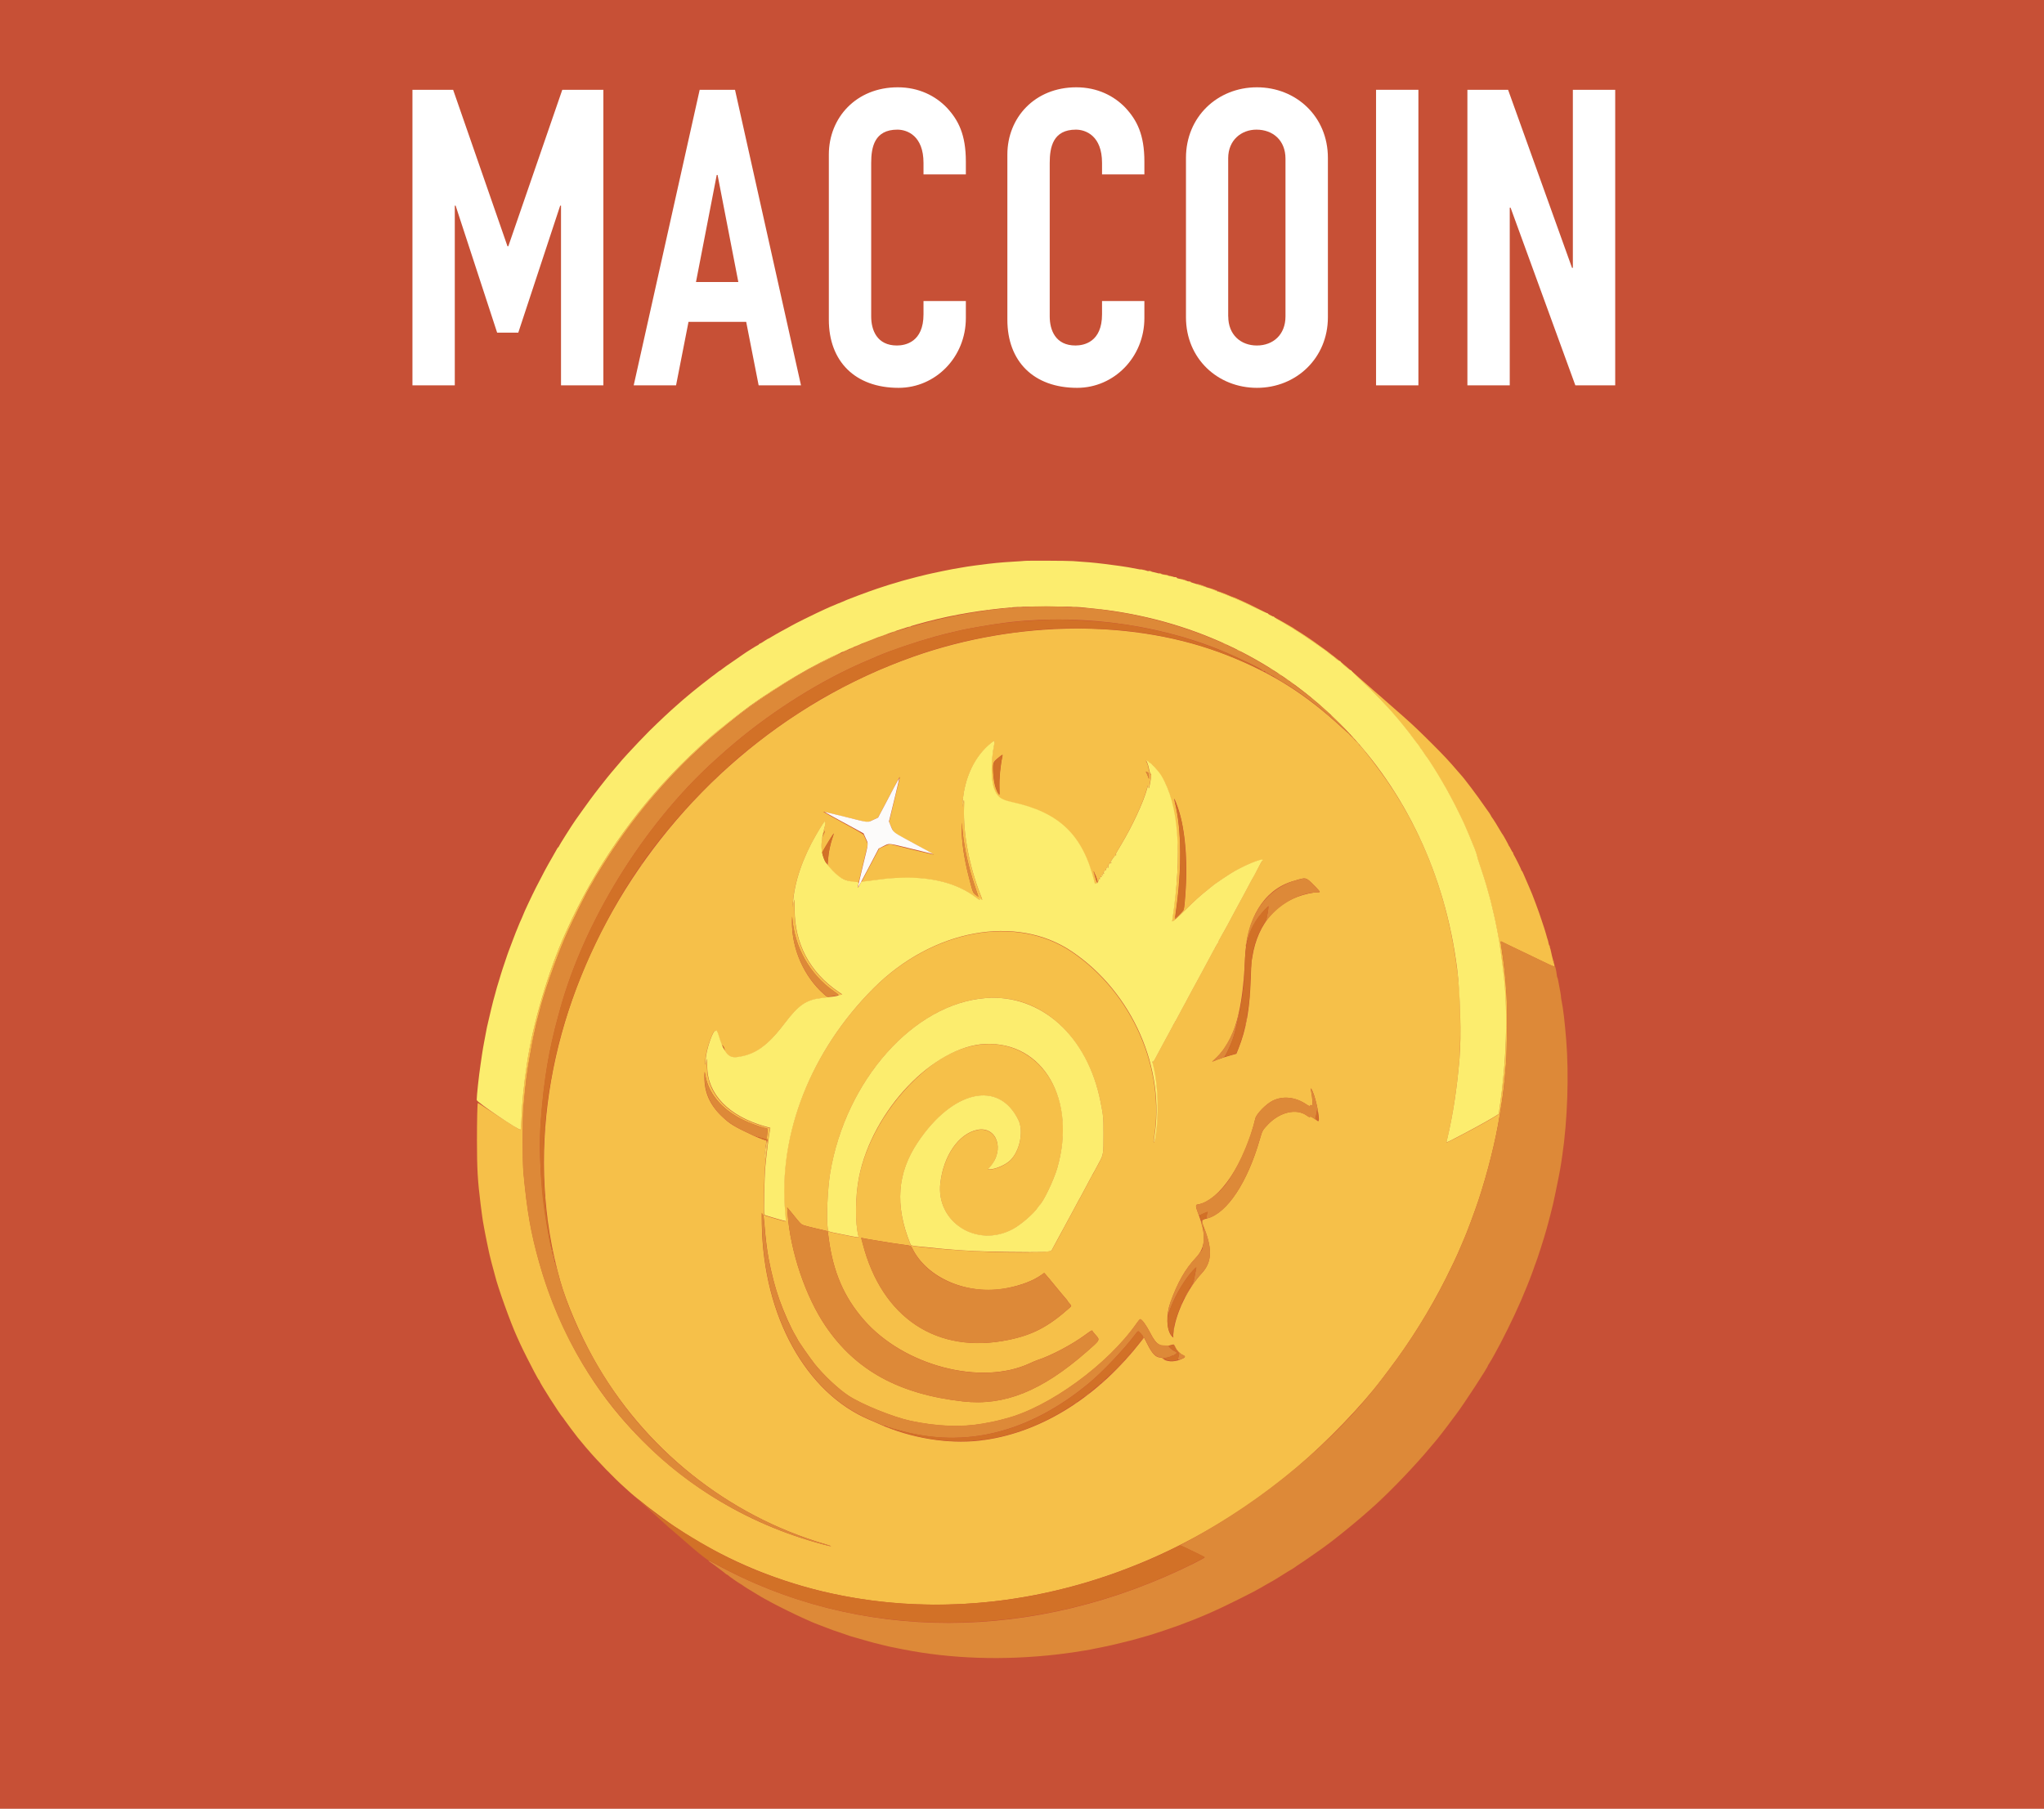 <?xml version="1.0" encoding="utf-8"?>
<!-- Generator: Adobe Illustrator 24.0.1, SVG Export Plug-In . SVG Version: 6.00 Build 0)  -->
<svg version="1.1" id="Layer_1" xmlns="http://www.w3.org/2000/svg" xmlns:xlink="http://www.w3.org/1999/xlink" x="0px" y="0px"
	 viewBox="0 0 3200 2832.3" style="enable-background:new 0 0 3200 2832.3;" xml:space="preserve">
<style type="text/css">
	.st0{fill:#C75036;}
	.st1{enable-background:new    ;}
	.st2{fill:#FFFFFF;}
	.st3{fill-rule:evenodd;clip-rule:evenodd;fill:#F6C049;}
	.st4{fill-rule:evenodd;clip-rule:evenodd;fill:#FCED6E;}
	.st5{fill-rule:evenodd;clip-rule:evenodd;fill:#DD8938;}
	.st6{fill-rule:evenodd;clip-rule:evenodd;fill:#D27127;}
	.st7{fill-rule:evenodd;clip-rule:evenodd;fill:#FCFBFA;}
</style>
<path class="st0" d="M0,0v2832.3h3200V0H0z"/>
<g class="st1">
	<path class="st2" d="M709.4,140.6l85.1,245h1.3l84.5-245h64.3v462.8h-66.3V322h-1.3l-65.6,198.9h-33.1l-65-198.9H712v281.4h-66.3
		V140.6H709.4z"/>
	<path class="st2" d="M1150.7,140.6l103.3,462.8h-66.3l-19.5-99.4h-90.3l-19.5,99.4h-66.3l103.3-462.8H1150.7z M1089.6,441.6h66.3
		l-32.5-167.7h-1.3L1089.6,441.6z"/>
	<path class="st2" d="M1445.8,273.2V255c0-42.2-25.3-52-40.9-52c-35.8,0-41,27.3-41,52v240.5c0,21.5,9.1,45.5,40.3,45.5
		c13,0,41.6-5.2,41.6-48.8v-20.8h66.3v26.7c0,61.1-47.4,109.2-105.3,109.2c-68.2,0-109.2-41.6-109.2-106.6V242
		c0-57.8,42.9-105.3,107.9-105.3c33.2,0,59.2,13.6,76.7,31.8c18.2,19.5,29.9,42.2,29.9,84.5v20.1H1445.8z"/>
	<path class="st2" d="M1725.3,273.2V255c0-42.2-25.3-52-40.9-52c-35.8,0-41,27.3-41,52v240.5c0,21.5,9.1,45.5,40.3,45.5
		c13,0,41.6-5.2,41.6-48.8v-20.8h66.3v26.7c0,61.1-47.4,109.2-105.3,109.2c-68.2,0-109.2-41.6-109.2-106.6V242
		c0-57.8,42.9-105.3,107.9-105.3c33.2,0,59.2,13.6,76.7,31.8c18.2,19.5,29.9,42.2,29.9,84.5v20.1H1725.3z"/>
	<path class="st2" d="M2078.9,496.8c0,63.7-49.4,110.5-111.1,110.5c-61.1,0-111.1-45.5-111.1-110.5V247.2
		c0-64.3,49.4-110.5,111.1-110.5c61.1,0,111.1,45.5,111.1,110.5V496.8z M1922.9,495.5c0,28.6,19.5,45.5,44.8,45.5
		c25.4,0,44.8-16.9,44.8-45.5v-247c0-28.6-19.5-45.5-45.5-45.5c-23.4,0-44.2,16.2-44.2,44.8V495.5z"/>
	<path class="st2" d="M2220.6,140.6v462.8h-66.3V140.6H2220.6z"/>
	<path class="st2" d="M2361,140.6l100.1,278.8h1.3V140.6h66.3v462.8h-62.4l-101.4-278.2h-1.3v278.2h-66.3V140.6H2361z"/>
</g>
<g id="svgg">
	<path id="path0" class="st3" d="M1785.8,892c1.7,0.8,6.5,1.3,5.7,0.6c-0.2-0.2-2-0.6-3.9-0.9C1785.1,891.3,1784.6,891.4,1785.8,892
		 M1800.1,894.7c1,0.4,2.4,0.8,3.1,0.8c0.8,0,0.7-0.3-0.4-0.8c-1-0.4-2.4-0.8-3.1-0.8C1798.8,894,1799,894.2,1800.1,894.7
		 M1815.3,898.3c1,0.4,2.4,0.8,3.1,0.8c0.8,0,0.7-0.3-0.4-0.8c-1-0.4-2.4-0.8-3.1-0.8C1814,897.5,1814.2,897.8,1815.3,898.3
		 M1822.5,900c2.6,1.1,8.3,2,6.7,1.1c-0.7-0.4-2.9-1-4.9-1.3C1822,899.4,1821.4,899.5,1822.5,900 M1832.8,902.8c3.1,1,5.4,1,3.1,0
		c-1-0.4-2.6-0.8-3.6-0.7C1830.9,902,1831,902.2,1832.8,902.8 M1839.5,904.6c1,0.4,2.4,0.8,3.1,0.8c0.8,0,0.7-0.3-0.4-0.8
		c-1-0.4-2.4-0.8-3.1-0.8C1838.2,903.8,1838.4,904.1,1839.5,904.6 M1849.8,906.9c0,0.2,0.9,0.7,2,1.1c3.1,1.1,7.4,2.1,6.9,1.5
		C1857.9,908.9,1849.8,906.4,1849.8,906.9 M1860.9,910.8c2.7,1.2,4.9,1.2,3.1,0c-0.7-0.5-2.2-0.8-3.1-0.8l-1.8,0L1860.9,910.8
		 M1879.7,916.6c4.9,1.7,9,3,9.2,2.8c0.4-0.4-11.9-4.8-15.4-5.4C1872,913.7,1874.8,914.9,1879.7,916.6 M1894.5,921.4
		c0,0.8,10.9,4.8,11.5,4.2c0.2-0.2-0.3-0.7-1.3-1s-3.6-1.3-5.9-2.2C1896.4,921.5,1894.5,921,1894.5,921.4 M1907.1,926.4
		c0.2,0.2,5.6,2.4,12,5c6.4,2.6,14.2,5.8,17.3,7.3c3.1,1.4,7.8,3.5,10.3,4.6c24.4,10.3,75.9,39.1,100.3,56
		c13.1,9.1,31.3,22,31.8,22.5c0.2,0.3,2.1,1.7,4.1,3.2c2,1.5,5.4,4.1,7.6,5.9c2.2,1.8,7.8,6.4,12.4,10.3c26.7,22,64.5,59.2,81.3,80
		c1,1.2,2.6,3,3.5,4c2.4,2.5,19.8,24.4,22.5,28.2c1.2,1.7,2.4,3.3,2.7,3.6c0.3,0.2,2.1,2.7,4.1,5.4c1.9,2.7,4,5.4,4.7,6.1
		c0.6,0.7,1.1,1.5,1.1,1.8c0,0.4,0.7,1.4,1.6,2.4c0.9,1,3.2,4.2,5,7.1c1.9,2.9,3.7,5.6,4,5.8c1,0.7,19.1,29.5,22.9,36.2
		c1.9,3.4,4.1,7.3,5,8.6c0.9,1.3,2.9,4.9,4.6,8.1c1.7,3.2,4.4,8.2,6,11.1c5.4,9.8,22.4,44.4,22.4,45.6c0,0.2,1.2,3,2.7,6.3
		c1.5,3.2,2.7,6.1,2.7,6.3c0,0.3,1,2.7,2.2,5.4s2.2,5.1,2.2,5.3s0.8,2.1,1.7,4.2c2.9,6.5,6.3,16.2,6.8,19.1c0.3,1.6,1.5,5.8,2.8,9.4
		s3.1,9.2,4.1,12.4c1,3.2,2.6,8,3.5,10.7c1.6,4.7,5.8,19.3,8.6,29.5c0.7,2.7,1.7,6.3,2.2,8.1c0.7,2.7,3.2,13.2,6.2,26.4
		c0.4,2,1.5,7,2.3,11.2s1.8,9.2,2.2,11.2c1.5,6.8,5.9,36,8,53.2c8.4,70,6.8,141.7-4.8,220.5c-0.7,4.9-1.3,9.4-1.4,10
		c0,0.9-17.6,11.3-36.2,21.3c-3.4,1.9-8.3,4.5-10.7,5.8c-10.4,5.6-30.6,16-32.7,16.8l-2.3,0.9l1.2-5.1
		c8.9-37.4,15.1-78.1,19.3-125.8c1.8-20.7,1.5-88.4-0.5-110.5c-11.1-123.5-48.8-231.8-113.3-325.6c-13.1-19-39.2-53-42.1-54.8
		c-0.9-0.6-1.7-1.5-1.7-2.1s-3.4-4.1-7.6-7.9c-4.2-3.8-7.4-7.3-7.1-7.8c0.3-0.5,0.2-0.7-0.3-0.6c-0.4,0.1-5.2-3.8-10.6-8.8
		c-57.6-53.3-109.2-85.9-180.1-114c-143.1-56.6-326.9-55.9-491,1.8c-409.6,144.1-662.8,591.3-553.6,977.6
		c9.6,34.1,30.5,82.8,52,121.4c78.5,140.8,209.7,246.1,362.8,290.9c13.2,3.9,12.3,4.4-1.3,0.9c-125.8-32.9-234.8-101.4-319.6-200.9
		c-56.8-66.6-101.6-151.7-126.5-240.5c-13.3-47.5-19-79.9-24.8-141.3c-1.5-15.7-1.5-85.5,0-102c3.6-40.4,5.2-53.4,10.1-80.9
		c4-22.4,4.1-22.9,6.6-34.4c1.3-5.9,2.7-12.3,3.1-14.3c0.4-2,1.6-6.6,2.6-10.3c1-3.7,2.2-8.5,2.8-10.7c5.9-25.4,25.2-81,40-115.4
		c11.3-26.2,34.4-72.8,41.9-84.3c1.2-1.8,2.2-3.5,2.2-3.7s2.8-5.2,6.3-11c87.7-146.4,210.3-260.5,361.2-336.3
		c12.1-6.1,21.5-11,21-11c-4.8,0-72.3,36.7-101.1,55c-31.1,19.8-90.4,64-101.5,75.6c-0.2,0.3-3.5,3.1-7.2,6.3
		c-3.7,3.2-6.9,6-7.2,6.3s-3.3,3-6.7,6.2c-78,71.8-142.3,156.7-189.6,250.5c-7.3,14.4-10.8,21.8-19.1,40.2
		c-26.6,59-50.7,140.8-60.1,203.9c-4.9,32.7-7.6,60.1-8.6,86.6c-0.3,9-1,16.6-1.4,16.8c-0.9,0.6-25.8-15.1-49.9-31.3
		c-9.1-6.1-16.7-11-16.9-10.8c-0.8,0.8-1.4,27.1-1.4,58.1c0,45.3,1.1,63.7,5.8,101.1c2.2,16.8,2.7,21,3.5,25.7
		c0.5,2.8,1.3,7.7,1.9,10.7c0.5,3.1,1.3,7.4,1.8,9.6c0.5,2.2,1.7,8.2,2.7,13.4c1,5.2,2.2,10.8,2.6,12.5c0.4,1.7,1.1,4.9,1.6,7.2
		c0.9,4.1,4.9,19.4,6.5,25c0.5,1.7,1.3,4.7,1.8,6.7c4.5,18.7,24.6,74.6,34.3,95.7c1.6,3.4,4,8.9,5.5,12.1
		c2.8,6.4,18.6,37.7,21.8,43.4c1.1,2,3.1,5.6,4.4,8.1c1.3,2.5,2.6,4.6,3,4.8c0.4,0.2,0.7,0.6,0.7,1.1c0,2.4,32.1,52.8,36.4,57.1
		c0.6,0.6,1.6,2.1,2.2,3.1c1,1.8,20.2,27.4,21.2,28.4c0.3,0.2,3.1,3.7,6.3,7.6c3.2,3.9,6,7.4,6.3,7.6c0.3,0.2,1.8,2.1,3.5,4
		c14.4,17,41.4,44.8,56,57.8c2.5,2.2,5.3,4.7,6.3,5.7c12.9,12.2,51.6,42,74,57.1c285.7,192.2,681.5,154.4,973.3-92.9
		c47.2-40,102-96.9,133.2-138.2c1-1.3,6-7.9,11.2-14.8c33.4-44,63.3-91.9,89.1-143c9.3-18.5,17.3-35.4,22.9-48.7
		c1.9-4.7,4.3-10.2,5.2-12.2c4.1-9,17.2-44.1,22.7-60.7c14.8-44.8,27.2-94.3,33.5-134.2c1-6.4,2.2-13.8,2.7-16.5
		c0.5-2.7,1.1-6.6,1.3-8.6c0.3-2,1.1-8.2,1.8-13.9c1.3-10.2,2.6-23.2,4.2-42.9c1.5-17.8,2-85.5,0.8-103.8
		c-2.2-34.5-3.6-47.1-8.8-81.6c-0.7-4.5-0.6-5,0.6-4.4c0.8,0.4,6.2,3.1,12.1,5.9c16.7,8,29.3,14,42.9,20.6
		c32.6,15.7,29.3,15,26.6,5.4c-1.4-5.2-3.8-14.8-4.2-17.5c-0.2-1.3-0.8-3.4-1.3-4.7c-0.5-1.3-0.6-2.4-0.3-2.4c0.4,0,0.2-0.3-0.4-0.7
		s-1.2-2.1-1.5-3.8c-0.2-1.7-0.9-4.1-1.3-5.4s-0.9-2.4-0.9-2.7c0-0.2-0.2-1.1-0.5-1.8c-0.2-0.7-1.1-3.8-1.9-6.7s-1.8-6.2-2.2-7.2
		c-0.4-1-2.2-6.4-4-12c-4.2-13.2-14.8-41.7-18.9-50.6c-2-4.5-8.5-19.4-10.1-23.3c-0.8-2-1.8-3.7-2.2-3.9s-0.7-0.7-0.7-1.2
		c0-1-9-19.3-11.7-23.6c-0.9-1.5-1.4-3-1.1-3.3c0.3-0.3,0.2-0.6-0.3-0.6s-1.9-2.1-3.1-4.7c-1.2-2.6-2.5-4.8-2.8-5
		c-0.4-0.2-0.7-0.7-0.7-1.1c0-0.8-8.9-16.9-9.8-17.8c-0.3-0.2-1.1-1.4-1.8-2.7c-4.7-8.3-13.6-22.5-14.5-23.3
		c-0.3-0.2-1.3-1.9-2.1-3.6c-0.9-1.7-1.9-3.3-2.2-3.6c-0.3-0.2-3.5-4.7-7-9.8c-11.6-17-32.4-44.6-38.1-50.6
		c-0.5-0.5-2.9-3.3-5.4-6.2c-12.1-14.2-20.4-23.1-39.3-42c-17.3-17.3-32.5-31.8-41.1-39.2c-1-0.9-3.1-2.7-4.6-4.1
		c-3.1-2.8-30.9-27.2-34.8-30.6c-1.4-1.2-3.1-2.6-3.6-3.1c-0.6-0.5-4-3.5-7.7-6.7c-3.7-3.2-6.9-6-7.1-6.3c-0.2-0.3-3.1-2.7-6.2-5.4
		c-3.2-2.7-6.6-5.7-7.7-6.7c-1-1-4.4-4-7.5-6.7c-3.1-2.7-6.1-5.3-6.6-5.8c-0.9-0.8-11.7-9.9-16.5-14c-1.1-0.9-6-4.8-10.7-8.4
		c-4.8-3.7-9.3-7.2-10-7.8s-4.2-3.1-7.6-5.5c-3.4-2.4-6.7-4.7-7.1-5.1c-7-5.3-25.2-17.5-33.1-22.2c-2-1.2-3.8-2.4-4-2.6
		c-0.2-0.3-1.4-1.1-2.7-1.8c-1.2-0.7-7.1-4.1-13-7.5c-18.2-10.5-50.4-27.2-65.7-33.9c-1.7-0.8-5.4-2.4-8.3-3.7
		c-2.8-1.3-5.4-2.3-5.7-2.3s-1.9-0.6-3.6-1.3c-7.3-3.2-9.1-4-13.8-5.7C1908.7,926.2,1906.2,925.5,1907.1,926.4 M1612.5,949.9
		c1.1,0.2,2.9,0.2,4,0c1.1-0.2,0.2-0.4-2-0.4C1612.3,949.5,1611.4,949.7,1612.5,949.9 M1660.8,949.9c1.1,0.2,2.9,0.2,4,0
		c1.1-0.2,0.2-0.4-2-0.4C1660.6,949.5,1659.7,949.7,1660.8,949.9 M1594.7,950.8c1.6,0.2,4,0.2,5.4,0c1.3-0.2,0-0.4-2.9-0.4
		C1594.2,950.5,1593.1,950.6,1594.7,950.8 M1677.8,950.8c1.6,0.2,4.2,0.2,5.8,0c1.6-0.2,0.3-0.4-2.9-0.4
		C1677.5,950.5,1676.2,950.6,1677.8,950.8 M1581.7,951.7c0.9,0.2,2.3,0.2,3.1,0s0.2-0.4-1.6-0.4S1580.8,951.5,1581.7,951.7
		 M1571.4,952.6c1.1,0.2,2.9,0.2,4,0s0.2-0.4-2-0.4C1571.2,952.2,1570.3,952.4,1571.4,952.6 M1702,952.6c1.1,0.2,2.9,0.2,4,0
		c1.1-0.2,0.2-0.4-2-0.4S1700.9,952.4,1702,952.6 M1719.4,954.4c0.9,0.2,2.3,0.2,3.1,0s0.2-0.4-1.6-0.4
		C1719.3,954,1718.6,954.1,1719.4,954.4 M1546.8,955.3c0.9,0.2,2.3,0.2,3.1,0c0.9-0.2,0.2-0.4-1.6-0.4
		C1546.6,954.8,1545.9,955,1546.8,955.3 M1422.7,981.5c-1.1,0.5-1.3,0.8-0.4,0.8c0.7,0,2.2-0.3,3.1-0.8c1.1-0.5,1.3-0.8,0.4-0.8
		C1425.1,980.7,1423.7,981,1422.7,981.5 M1399,989.1c-1.7,0.7-2.5,1.2-1.8,1.2c0.7,0,2.6-0.5,4-1.2
		C1404.7,987.5,1403.1,987.5,1399,989.1 M1381.3,995.1c-4.1,1.5-7.2,2.9-7.1,3.1c0.4,0.4,15.8-5.1,15.8-5.6
		C1390.1,991.9,1388.8,992.3,1381.3,995.1 M1360.2,1003.1c-6.3,2.5-11.3,4.7-11.1,4.8c0.3,0.3,23.1-8.3,23.8-9.1
		C1374,997.9,1370.9,998.9,1360.2,1003.1 M1916.8,1008.8c1.2,0.7,2.6,1.3,3.1,1.3s-0.1-0.6-1.3-1.3c-1.2-0.7-2.6-1.3-3.1-1.3
		C1915,1007.5,1915.6,1008,1916.8,1008.8 M1342.2,1010.5c-2.5,1.2-4.1,2.1-3.6,2.1c0.5,0,2.9-0.9,5.4-2.1c2.5-1.2,4.1-2.1,3.6-2.1
		C1347.1,1008.4,1344.7,1009.4,1342.2,1010.5 M1333.3,1014.5c-2,0.9-3.3,1.7-3,1.8c0.9,0.1,7-2.6,7-3.1
		C1337.3,1012.6,1337.3,1012.6,1333.3,1014.5 M1323.6,1018.5c-2.4,1.1-4.6,2.3-4.9,2.7c-0.8,0.8,4.8-1.5,8.4-3.4
		C1331,1015.7,1328.5,1016.2,1323.6,1018.5 M1938.3,1019c1.7,0.9,3.5,1.7,4,1.7s-0.5-0.8-2.2-1.7s-3.5-1.7-4-1.7
		S1936.6,1018.1,1938.3,1019 M1988.8,1047.2c1,0.8,2.6,1.8,3.6,2.3l1.8,0.9l-1.8-1.4c-1-0.8-2.6-1.8-3.6-2.3l-1.8-0.9L1988.8,1047.2
		 M2000,1054.2c0,0.2,1.7,1.5,3.8,2.9c2.1,1.4,3.3,1.9,2.8,1.2C2005.5,1057,2000,1053.6,2000,1054.2 M2013.4,1063.2
		c0,0.2,1.2,1.3,2.7,2.4c1.5,1.1,2.7,1.7,2.7,1.5s-1.2-1.3-2.7-2.4C2014.7,1063.6,2013.4,1062.9,2013.4,1063.2 M2019.7,1067.7
		c0,0.2,1.2,1.3,2.7,2.4c1.5,1.1,2.7,1.7,2.7,1.5c0-0.2-1.2-1.3-2.7-2.4C2020.9,1068.1,2019.7,1067.4,2019.7,1067.7 M2056.1,1096.1
		c6.1,5.1,7.1,5.7,2.5,1.4c-2.5-2.3-4.8-4.2-5.2-4.2C2053.1,1093.3,2054.3,1094.6,2056.1,1096.1 M2065.3,1103.3c0,0.2,3.9,4,8.7,8.3
		c4.8,4.4,7.9,7,6.9,5.8C2078.8,1115,2065.3,1102.8,2065.3,1103.3 M2083.3,1120.3c0.2,0.1,6.4,6.1,13.8,13.2l13.4,13l-13-13.2
		c-7.1-7.3-13.3-13.2-13.8-13.2C2083.3,1120.1,2083.1,1120.2,2083.3,1120.3 M2116.8,1154.1c1.9,2,3.7,3.6,3.9,3.6s-1.1-1.6-3.1-3.6
		c-1.9-2-3.7-3.6-3.9-3.6S2114.8,1152.1,2116.8,1154.1 M1556,1166.7c-5.1,25.1-5.1,54-0.1,68.3c4.6,13.2,10.3,17.5,28.2,21.4
		c74.3,16.1,110.8,51.5,128.9,124.8c0.9,3.7,1.1,3.9,2.2,2.3c0.8-1,1.2-1.2,1.2-0.5c0,2.2,2.6-0.8,2.8-3.4c0.2-1.3,0.8-2.4,1.3-2.4
		s1.4-0.4,1.8-0.8c0.4-0.5,0.3-0.6-0.4-0.2c-0.6,0.3-1.1,0.2-1.1-0.2c0-0.9,1.7-2.3,2.8-2.3c0.3,0,0.9-0.4,1.3-0.8
		c0.4-0.5,0.2-0.5-0.5-0.1c-0.8,0.5-1.1,0.3-0.8-0.5c0.2-0.7,0.8-1.2,1.4-1.2c0.5,0,1.3-0.4,1.7-0.8c0.4-0.5,0.2-0.5-0.5-0.1
		c-0.8,0.5-1.1,0.3-0.8-0.5c0.2-0.7,0.8-1.2,1.4-1.2s1.3-0.4,1.7-0.8c0.4-0.5,0.3-0.5-0.4-0.2c-1.5,0.9-1.4-0.4,0.3-2.8
		c0.8-1.1,1.8-1.8,2.2-1.5c0.5,0.3,0.6,0,0.4-0.7c-0.2-0.6,0.4-2.2,1.4-3.4c1.3-1.6,1.7-1.7,1.3-0.6c-0.3,1-0.2,1.4,0.4,1
		c0.5-0.3,0.7-1.2,0.4-1.9c-0.6-1.5,2-5.9,3.1-5.2c0.4,0.2,1.2-0.3,1.9-1.1c1.1-1.4,1.1-1.4-0.3-0.3c-0.9,0.7-1.6,1-1.6,0.7
		c0-1.4,7.4-12.1,8.1-11.7c0.4,0.3,1,0,1.4-0.6c0.4-0.7,0.3-0.8-0.4-0.4c-1.9,1.2-1.1-0.5,7.6-15c17.9-29.8,35.2-66.9,41-88.1
		c2-7.4,2.1-7.6,2.2-3.7c0.2,5.7,1.3,2.6,3.3-9.4c1.4-8.6,1.5-9.7,0.2-10.6c-0.8-0.6-1.9-3.9-2.6-7.7c-0.6-3.7-1.9-8.2-2.9-10.1
		l-1.7-3.3l2.2,1c1.2,0.6,2.2,1.4,2.2,1.8s0.6,0.8,1.2,0.8c3.9,0,18.9,19.5,25.1,32.7c15.8,33.6,22.9,95.2,17.7,152.9
		c-1.5,16.8-4.8,45-7,59.3l-0.6,3.8l2.5-1.3c1.4-0.7,9.6-8.3,18.2-16.8c16.1-15.9,23.1-22.2,35-31.6c3.7-2.9,6.9-5.5,7.2-5.8
		c2.1-2.3,27.8-19.5,35.2-23.6c23.8-13.2,49.8-22.4,42.6-15.2c-0.5,0.5-2.6,4.3-4.8,8.4c-5,9.7-10.5,19.8-11.3,21
		c-0.4,0.5-3.1,5.5-6,11.2c-2.9,5.7-6.3,11.9-7.4,13.9s-3.6,6.6-5.6,10.3c-2,3.7-4.8,8.9-6.3,11.6c-3.4,6.2-7.3,13.6-12.6,23.6
		c-2.3,4.3-4.7,8.8-5.4,9.8c-1.1,1.7-4.2,7.3-8.3,14.9c-0.7,1.2-1.2,2.7-1.2,3.3c0,0.6-0.3,1.1-0.7,1.1s-1.2,1.3-1.9,2.9
		s-1.5,3.1-1.8,3.3c-0.3,0.2-1.4,2.3-2.5,4.5c-1.1,2.2-3.6,7-5.7,10.7s-5.4,9.9-7.5,13.9c-2.1,3.9-4.8,9-6,11.2
		c-1.2,2.2-3.9,7.2-6.1,11.2c-2.1,3.9-4.8,9-6.1,11.2c-1.2,2.2-3.5,6.4-5.1,9.4c-1.6,2.9-4.7,8.8-6.9,13c-2.2,4.2-5.3,9.8-6.8,12.5
		c-1.5,2.7-4.1,7.5-5.7,10.7s-3.1,6-3.4,6.3s-1.1,1.7-1.8,3.1s-1.5,2.9-1.8,3.1s-1.3,2.3-2.4,4.5c-1.1,2.2-3.6,7-5.7,10.7
		s-5.5,10.1-7.8,14.3c-4.2,7.9-7.8,14.4-12.8,23.9c-1.9,3.5-3.2,5.2-3.7,4.5c-1-1.6-0.9-0.4,0.7,5.4c8.1,31.1,9.5,83,3,116.4
		c-1.2,6-2.7,4.9-1.6-1.2c18.7-109.5-33.8-229.2-128.6-293.3c-87.3-59-218.3-34.7-310.5,57.6c-98.3,98.4-149.7,228.9-138.2,351.5
		c0.7,7.1,1.2,13,1.1,13.1c-0.4,0.5-33.3-9.1-33.9-9.9c-1.2-1.5,0.1-59.2,1.6-76.1c1.8-20.1,5.1-45.4,7.3-57.3l0.5-2.7l-8.6-2.4
		c-56.6-16-89.8-50.4-90.2-93.3c-0.1-10.3-1.2-16.6-1.5-8.4c0,1.2-0.4,3-0.9,4c-1.4,2.9,0-11.7,1.9-19.8
		c3.4-14.7,10.7-33.2,12.6-32.1c0.6,0.3,1.3,0.1,1.7-0.5c1.1-1.8,2.2,0.8,6.8,16c0.9,3.1,2.4,6.1,3.3,6.5c0.9,0.5,2.2,2.3,2.9,4.1
		c1.7,4,1.7,4.8,0,2.6c-1.8-2.4-1.7-1,0.2,2c4.7,7.5,11.7,11.3,19.1,10.5c28.2-3.1,47.9-16.9,74.9-52.5c22-29,34-37.3,58-40.1
		c4.4-0.5,10.7-1.3,13.9-1.8l5.8-0.8l-5.2,0.4c-5.2,0.4-5.2,0.4-10.3-4.1c-31.7-28.1-50.7-71.6-50.1-114.4c0.1-5.7,0.3-8.5,0.4-6.3
		c3.1,46.6,27.6,90.1,65.6,116.4c6.4,4.5,7.8,5.8,6.5,6.3c-2.7,1.1-0.1,0.8,3-0.3l2.9-1.1l-6.4-4.4c-44.5-30.6-67.9-74.7-68.1-128.4
		c0-10-0.3-16.9-0.7-15.2c-0.3,1.7-1,5-1.5,7.5c-0.8,4.2-0.8,4-0.4-2.2c2-32.1,14.9-70.2,36.1-106.9c6.7-11.5,14.7-24,13.9-21.5
		c-0.3,0.9-0.2,2,0.3,2.3c0.9,0.6,0.7,2-2.1,12.1c-0.8,2.9-1.3,6.3-1.1,7.3c0.2,1.1,0.1,1.8-0.3,1.6c-1.1-0.7-1.8,5.8-1.7,17
		c0,6.5,0.3,9.8,0.8,8.5c1-3.2,17.5-30.4,18.4-30.4c0.2,0-0.5,2.3-1.5,5.2c-4.2,12.1-6.8,24.3-7.6,35.7l-0.6,8.7l-2.1-2.6
		c-1.2-1.4-2.1-2.3-2.1-2c0,1.6,15.6,18.6,20.6,22.3c9.6,7.3,31.2,12.7,32.4,8.1c0.2-0.9,1.1-4.2,1.8-7.4c2.8-11.8,9.6-40,10.9-45.3
		l1.4-5.5l-2.7-6.2c-1.5-3.4-3.2-7.1-3.8-8.3c-0.8-1.5-10.9-7.5-32.6-19.2c-17.3-9.4-31.3-17.2-31.2-17.4c0.1-0.2,15.9,3.6,35,8.3
		l34.7,8.6l8.2-3.7l8.2-3.7l4.4-8.2c2.4-4.5,7-13.2,10.2-19.4c15.1-28.9,19.2-36.5,19.6-36.2c0.2,0.2-0.9,5.3-2.4,11.3
		c-1.5,6.1-4.3,17.7-6.3,25.8c-2,8.1-4.6,19-5.8,24.2l-2.3,9.4l3.8,8.4c3.5,7.8,4.1,8.5,8.2,10.7c14.7,7.8,58.5,31.8,58.3,32
		c-0.1,0.1-14.1-3.2-31-7.3c-16.9-4.2-32.6-8-34.8-8.6c-3.8-0.9-4.5-0.8-12,2.6l-8,3.6l-7.1,13.3c-3.9,7.3-10.1,19.1-13.8,26.1
		l-6.8,12.9l4.8-0.5c2.7-0.3,9.8-1.2,16-2c21.7-2.9,24.8-3.2,43.4-3.7c47.1-1.3,85.8,8.8,113.8,30c4.6,3.4,7.8,5.4,7.3,4.4
		c-1.4-2.6-0.6-2.9,2.1-0.8c2.3,1.8,2.3,1.8-1.1-6.9c-17.6-45.4-27-95.2-25.8-136.2c0.4-14.3,0.1-15.3-1.9-4.9
		c-0.8,4.1-0.8,3.9-0.4-2.2c2.7-39.7,19-74.2,44.9-94.6C1557.7,1158.6,1557.7,1158.6,1556,1166.7 M1569.5,1183.8
		c-3.1,12.5-5.4,36.7-4.8,50.7c0.4,10,0.3,11-0.8,9.4c-5.1-6.8-8.1-18.1-8.9-33.6c-0.8-16-0.7-16.7,7.1-23.1
		C1569.1,1181.3,1570.3,1180.8,1569.5,1183.8 M1798.8,1215.2l0,4.7l-1.7-4.5c-0.9-2.5-2.2-5.2-2.7-6.1c-0.9-1.5-0.8-1.5,1.8-0.2
		C1798.6,1210.4,1798.8,1210.8,1798.8,1215.2 M1841.6,1257.8c13.4,34,18.5,86.8,14,145.2c-1.8,22.6-1.4,21.3-9.1,29.6
		c-7.8,8.3-7.7,8.4-6-2.8c9.8-67,9.5-128.9-0.8-171.7C1837.2,1248.4,1837.8,1248.2,1841.6,1257.8 M1507.2,1303.5
		c2.6,25.3,9.2,54.7,18.6,82.8l6,18l-4-2.9c-4.6-3.3-4.8-3.7-10.7-26.8c-7.7-29.4-11.8-57.6-11.5-78.7c0.1-5.9,0.3-8.7,0.4-6.3
		C1506.2,1292.1,1506.7,1298.3,1507.2,1303.5 M1290.3,1304.8c-0.7,1.9-1.3,2.9-1.3,2c0-1.6,1.8-6.3,2.3-5.8
		C1291.5,1301.2,1291,1302.9,1290.3,1304.8 M1715.5,1371.3c2.6,6.2,3.8,12.3,2,10.4c-0.7-0.7-2.2-5.4-5.2-16.1
		C1711.4,1362.3,1712.7,1364.7,1715.5,1371.3 M2047.8,1377.6c4.1,2.8,18.4,17.5,18.4,18.9c0,0.5-2,0.8-4.5,0.8s-8.4,0.8-13.2,1.9
		c-47.9,10.4-79.2,45.6-87.8,98.7c-0.6,3.4-1.2,7.3-1.4,8.5c-0.2,1.2-0.8,13.3-1.2,26.8c-1.6,47.1-7.2,78.8-19.3,108.9l-3.2,8
		l-10.5,2.9c-5.8,1.6-14.3,4.4-19,6.2l-8.5,3.3l6.9-6.6c28-26.7,41.2-72.8,44.6-154.9c2.5-62.9,29.2-106.7,73.4-120.7
		C2041.4,1374.5,2042.9,1374.3,2047.8,1377.6 M1579.2,1564.2c70.1,10.8,126.5,74.2,143.8,161.4c4.4,22.3,4.6,24.5,4.6,51.4
		c0,29.9-0.3,31.5-6.9,43.7c-2.5,4.5-5.8,10.6-7.3,13.6s-3,5.6-3.3,5.8s-1.8,3.1-3.4,6.3s-4.7,9-6.9,13c-2.2,3.9-4.9,9-6,11.2
		c-1.1,2.2-2.2,4.2-2.4,4.5s-1.4,2.3-2.6,4.5c-3.1,5.8-7.4,13.9-11,20.6c-1.7,3.2-4.7,8.6-6.6,12.1c-1.9,3.4-4.8,8.9-6.5,12.1
		c-3.8,7.1-9.2,17.3-13.6,25c-1.8,3.2-3.8,6.9-4.4,8.2c-3.1,6.1-114.8,4.1-187.9-3.3c-34.9-3.6-32.3-3-33.9-6.9
		c-24.1-60-20.3-110.2,11.8-158.3c54.9-82.2,127.3-98.1,157.8-34.8c8.2,17.1,2.2,47.7-12.4,62.5c-7.3,7.4-23.6,14.5-33.3,14.6
		l-2.6,0l3.3-3.6c24.2-26.8,11.1-64.8-20.1-58.2c-28.6,6.1-52.2,40.4-57.2,83c-7.1,61.2,56.9,102.3,112.9,72.5
		c12.9-6.9,33.7-24.8,39.8-34.4c0.8-1.3,1.8-2.7,2.1-2.9c5.9-4.6,22.5-39,28.1-58.2c44.7-153.7-82.5-252.7-202.1-157.2
		c-54.4,43.4-95.6,108.5-108.1,170.9c-6,29.9-6.4,72.2-0.9,92.7c0.7,2.5,1.6,2.6-24.7-2.7c-24.6-4.9-22.7-4.2-23.4-8.9
		c-2.4-15.5-0.3-63.1,3.8-87.6C1327.1,1672.9,1457.8,1545.5,1579.2,1564.2 M1104.8,1686.2c5.9,29.9,30,55.6,67,71.2
		c8.7,3.7,25.5,9.3,27.7,9.3c2.6,0,2.8,1.3,1.7,8.9c-0.8,5.2-0.8,7.5-0.1,8.4c0.5,0.7,0.8,1.4,0.5,1.7c-0.3,0.3-1.1,5.1-1.9,10.7
		s-1.7,12.4-2.2,15.1l-0.8,4.9l0.4-5.8c0.5-6.9,1.8-18.1,2.7-22.1c0.5-2.3,0.3-2.9-0.8-2.9c-1.5,0-12.6-4.2-18.9-7.2
		c-31-14.5-37.2-18.2-49.8-30.2c-19.2-18.3-27.8-37.9-27.5-62.8c0.1-5.2,0.3-8.2,0.4-6.7C1103.7,1680.1,1104.3,1683.6,1104.8,1686.2
		 M2055,1708.9c6.2,14,12.6,49.2,8.4,46.6c-0.7-0.4-3.6-2.4-6.5-4.3c-3.9-2.6-5.4-3.2-5.9-2.4c-0.5,0.9-1.8,0.3-5.2-2.1
		c-15.9-11.5-41.6-5.7-60.3,13.6c-8.9,9.2-9.3,9.9-13.2,23.7c-19.5,67.8-51.2,115.5-82.3,123.8c-9.6,2.6-9.7,2.8-4.5,16.1
		c12.9,33,11.6,53-4.4,70.2c-20.5,21.9-39.3,60.1-43.4,88.3c-0.8,5.5-1.2,10.4-0.9,11c1.3,2.1-1,0.6-3-1.9
		c-7.8-9.9-8.4-32.7-1.4-52.2c11-30.6,23.2-52.2,39.4-69.3c15.9-16.9,17-35.7,4-70.1c-4.4-11.6-4.4-13.3,0-14
		c33.5-5.7,72.8-64.8,89.6-134.7c1.7-7.1,17-22.7,27.1-27.6c16.3-8,35.8-5.8,53,5.9c4.1,2.8,5.3,3.1,5.9,1.4
		c0.3-0.9,0.7-0.8,1.9,0.1c2.2,1.8,1.9-9.9-0.8-23.4C2051.4,1702.8,2052.5,1703.3,2055,1708.9 M1238,1897.3c0.2,0.2,2.1,2.5,4,4.9
		c9.7,12.2,12.2,14.8,14.7,15.8c2.8,1.1,13.8,4,21.1,5.6c2.9,0.6,8.2,1.9,11.7,2.7l6.4,1.6l1.5,11.3c7,52.7,23.9,91.8,55.1,127.6
		c62.7,71.9,183.3,103.5,259.6,68c4.5-2.1,9.9-4.4,11.8-5c21.7-7,55.1-24.7,76.2-40.4c7.8-5.8,10.1-7,10.1-5.4c0,0.4,2,2.9,4.4,5.6
		c8,8.9,8.6,7.8-13.8,27.4c-70,61.2-128.5,84.7-193.2,77.4c-100-11.3-167.8-48.4-215-117.8c-31.5-46.3-55.4-117.3-59.6-177.1
		l-0.6-8.9l2.6,3.1C1236.4,1895.5,1237.7,1897.1,1238,1897.3 M1194.6,1902.2c0.7,0.6,1.5,5.8,2.2,14.8c1.5,19.6,4.1,41.3,6.5,53.7
		c4.8,24.8,10.3,46,16.7,63.9c7.4,20.8,18.1,44.7,25.6,57.2c1.7,2.9,3.2,5.4,3.2,5.7c0,1.3,19.7,29.5,26.4,38
		c14.5,18.1,37.1,39.4,53.2,50c20.7,13.7,70.5,33.8,97.5,39.5c41.8,8.8,79.1,10.2,112.7,4.3c12.2-2.1,19.8-3.7,26.4-5.4
		c3.9-1,8.4-2.2,9.8-2.6c68-17.6,160.1-84.8,205.1-149.6c2.3-3.3,4.6-6,5.2-6c2.6-0.1,9.9,10,15.9,21.9c9.9,19.4,17,23.1,35.1,17.9
		c1.7-0.5,2.2,0.1,3.8,3.8c2.3,5.3,7.1,10.3,11.8,12.4c5.5,2.5,4.5,4-4.8,7.6c-9.7,3.7-22,2.8-26.3-1.9c-0.8-0.9-2.5-1.7-3.6-1.7
		c-7.4,0-12.9-5.5-20.6-20.8l-5.3-10.5l-9.5,11.9c-68.2,85.6-158.1,139.6-249,149.6c-49.2,5.4-106.8-4.1-155.2-25.7
		c-8.4-3.8-11.3-5-16.1-7c-99.5-41.9-165.9-161.9-168.6-304.9c-0.2-11.6-0.2-20,0.1-18.8C1193.2,1900.3,1193.9,1901.8,1194.6,1902.2
		 M1371.7,1942.4c25,4.1,28.7,4.7,40.7,6.3c14.2,1.9,13.9,1.8,15.5,5.2c22.6,47.5,87.7,75.2,148.6,63.1
		c22.7-4.5,41.2-11.6,54.2-20.9l4.1-2.9l2.2,2.4c1.2,1.3,3.8,4.4,5.8,6.8c4.4,5.5,6.4,7.9,9.9,12c1.5,1.8,5.3,6.4,8.5,10.3
		c3.2,3.9,6.7,8.1,7.8,9.2c1.1,1.1,2,2.3,2,2.7c0,0.3,1.4,2.2,3.1,4.1c3.7,4.2,3.7,4.2,0.7,6.9c-33.6,29.9-57.8,42.6-96.2,50.5
		c-111.3,22.8-197.6-34.1-227.8-150.2l-2.5-9.7l2.4,0.5C1351.9,1939.1,1361.4,1940.7,1371.7,1942.4"/>
	<path id="path1" class="st4" d="M1603.4,878.3c-1,0.2-8.8,0.7-17.4,1.2c-21.1,1.3-30,2.1-58.1,5.8c-10.6,1.4-17.1,2.4-26.4,4.1
		c-2.9,0.5-7.6,1.4-10.4,1.8c-4.5,0.8-21.8,4.3-30.3,6.2c-1.7,0.4-5.9,1.3-9.4,2.1c-5.6,1.2-27,6.7-34,8.7c-1.5,0.4-4.1,1.2-5.8,1.6
		c-1.7,0.5-5.9,1.7-9.4,2.8c-3.4,1.1-8.1,2.5-10.3,3.1c-2.2,0.7-5.8,1.8-8.1,2.6c-2.2,0.8-7.2,2.4-11.2,3.7
		c-13,4.3-49.1,17.8-51,19.2c-0.5,0.3-2.9,1.3-5.4,2.2s-7,2.8-10.1,4.2c-3.1,1.4-5.8,2.5-6.1,2.5c-0.3,0-4.2,1.8-8.7,3.9
		c-4.5,2.2-10.2,4.8-12.6,5.9c-6.5,2.9-35.2,17.2-39.3,19.7c-2,1.1-6,3.4-8.9,4.9c-2.9,1.6-6.8,3.7-8.5,4.6c-1.7,1-5,2.8-7.3,4.1
		c-2.3,1.3-5.8,3.3-7.8,4.6s-3.9,2.3-4.2,2.3s-2.2,1.1-4.3,2.5c-6.8,4.4-7.3,4.7-8.9,5.3c-0.9,0.3-1.6,0.8-1.6,1.2s-0.7,0.9-1.6,1.2
		c-1.5,0.5-18.2,10.9-22.7,14.2c-1.2,0.8-5.3,3.7-9.2,6.4c-17.1,11.7-21.9,15.1-24.3,17.1c-1.4,1.2-2.8,2.2-3.1,2.2
		s-1.1,0.5-1.8,1.1c-0.7,0.6-3.4,2.7-6.1,4.7s-6.2,4.5-7.7,5.8c-3.8,3.1-5.6,4.5-9.8,7.6c-2,1.4-3.8,2.8-4,3.1
		c-0.2,0.3-3.5,2.9-7.2,5.8c-3.7,2.9-6.9,5.5-7.2,5.8s-2.5,2.1-4.9,4.1c-2.5,2-6.7,5.6-9.4,7.9c-2.7,2.4-6.1,5.4-7.6,6.7
		c-11.9,10.3-28,25.4-44.7,41.8c-7.1,7-26.1,27-34,35.7c-4.4,4.9-8.2,9.1-8.5,9.4s-2.5,2.9-4.9,5.8c-2.5,2.9-4.9,5.8-5.4,6.3
		c-0.5,0.5-3.8,4.3-7.2,8.5c-3.4,4.2-6.6,8.1-7.1,8.7c-2.2,2.7-3.2,3.9-9.7,12.3c-3.8,4.9-7.4,9.6-8,10.3
		c-3.7,4.7-10.3,13.8-18.7,25.5c-5.3,7.4-10.7,15-12.1,17c-5.1,7.1-26.2,40.6-26.2,41.5c0,0.5-0.3,1-0.7,1c-0.4,0-1.1,0.9-1.7,2
		c-0.5,1.1-3.8,6.9-7.3,12.9c-9.3,16-14.4,25.6-25.9,48.1c-5.9,11.5-19.8,41.1-19.8,42.1c0,0.2-1,2.7-2.3,5.5s-2.9,6.4-3.5,7.8
		c-0.7,1.5-2.1,4.9-3.1,7.6c-1,2.7-2.4,6.1-3.1,7.6c-0.7,1.5-3.3,8.3-5.8,15.2c-2.5,6.9-5,13.3-5.4,14.3c-0.4,1-2.5,6.8-4.5,13
		c-2,6.2-4.2,12.6-4.8,14.3c-0.6,1.7-1.8,5.5-2.7,8.5c-0.8,2.9-2.2,7.6-3.1,10.3c-2.2,6.7-4.1,13.4-6.3,21.9c-1,3.9-2.2,8.2-2.6,9.4
		c-0.4,1.2-1.8,6.9-3.1,12.5c-1.3,5.7-3.2,13.7-4.2,17.9c-1,4.2-2.2,9.2-2.6,11.2c-0.5,2-1.2,6-1.7,8.9c-0.5,2.9-1.7,9.4-2.7,14.3
		c-1,4.9-2.4,13.4-3.2,18.8s-1.8,12.4-2.3,15.7c-2.8,18.4-6,48.6-6.1,56c0,3.3,66.1,48.1,68.7,46.5c0.4-0.3,1-7.8,1.4-16.8
		c1-26.4,3.7-53.8,8.6-86.6c9.4-63.1,33.5-144.9,60.1-203.9c8.3-18.4,11.8-25.8,19.1-40.2c47.3-93.8,111.6-178.7,189.6-250.5
		c3.4-3.2,6.5-6,6.7-6.2c0.2-0.2,3.5-3.1,7.2-6.3c3.7-3.2,6.9-6,7.2-6.3c4.3-4.5,42-34.3,59.2-46.7c43.7-31.7,100.8-65.1,143.8-84.2
		c94.1-41.8,170.6-61.9,268.8-70.4c17.7-1.5,88.7-1.5,104.6,0c24.2,2.3,38,3.9,52.2,6c288.2,43.2,499.7,263.3,537.6,559.4
		c5,39.1,6.8,107,3.8,141.8c-4.1,47.7-10.4,88.4-19.3,125.8l-1.2,5.1l2.3-0.9c1.3-0.5,8.2-3.9,15.3-7.7c11.9-6.2,15.5-8.1,29.5-15.7
		c18.2-9.9,34.9-19.7,34.9-20.6c0-0.6,0.6-5.1,1.4-10c10.6-71.6,13-145.4,6.7-204.4c-2.7-24.8-7.5-59.4-9.8-69.3
		c-0.4-2-1.4-7-2.2-11.2c-0.8-4.2-1.8-9.2-2.3-11.2c-3-13.1-5.5-23.7-6.2-26.4c-0.5-1.7-1.4-5.3-2.2-8.1
		c-2.8-10.2-6.9-24.8-8.6-29.5c-0.9-2.7-2.5-7.5-3.5-10.7s-2.9-8.8-4.1-12.4c-1.3-3.6-2.5-7.8-2.8-9.4c-0.5-2.9-3.9-12.7-6.8-19.1
		c-0.9-2.1-1.7-4-1.7-4.2s-1-2.6-2.2-5.3s-2.2-5.1-2.2-5.4s-1.2-3.1-2.7-6.3c-1.5-3.2-2.7-6-2.7-6.3c0-1.2-16.9-35.8-22.4-45.6
		c-1.6-2.9-4.3-7.9-6-11.1c-1.7-3.2-3.7-6.8-4.6-8.1c-0.9-1.3-3.1-5.1-5-8.6c-3.7-6.8-21.8-35.5-22.9-36.2c-0.3-0.2-2.2-2.9-4-5.8
		c-1.9-2.9-4.1-6.1-5-7.1c-0.9-1-1.6-2-1.6-2.4s-0.5-1.2-1.1-1.8s-2.7-3.4-4.7-6.1s-3.8-5.1-4.1-5.4c-0.3-0.2-1.5-1.9-2.7-3.6
		c-2.6-3.8-20.1-25.7-22.5-28.2c-0.9-1-2.5-2.8-3.5-4c-10.9-13.4-34.5-37.8-55.8-57.6c-7.4-6.8-13.3-12.8-13.2-13.3
		c0.1-0.4-0.1-0.6-0.6-0.3c-0.4,0.3-2-0.5-3.4-1.8s-5.1-4.3-8.1-6.8s-5.3-5-5-5.5c0.3-0.5,0.1-0.6-0.4-0.3c-0.9,0.5-4.2-1.6-7.3-4.6
		c-0.7-0.7-3.5-2.9-6.3-4.9c-2.8-2-5.2-3.9-5.4-4.2c-0.9-1-25.4-18.2-36.4-25.6c-11-7.4-34-21.4-43.9-26.7c-2.6-1.4-4.4-2.9-4.1-3.4
		s0.1-0.6-0.4-0.3c-1.2,0.8-9.7-3.7-9.3-4.9c0.1-0.5-0.1-0.7-0.6-0.4c-0.5,0.3-8-3-16.8-7.4c-8.8-4.3-18-8.8-20.5-9.8
		c-2.5-1.1-7.1-3.1-10.3-4.6c-5.6-2.6-28.3-11.7-37-14.9c-2.5-0.9-4.7-1.9-4.9-2.1s-0.8-0.5-1.3-0.5s-9.1-2.7-19.1-6
		c-10-3.3-18.5-6-18.9-6c-0.4,0-1.9-0.5-3.2-1c-1.4-0.6-2.9-1.1-3.4-1.2c-4.5-0.6-7.5-1.7-7-2.5c0.3-0.5,0.2-0.7-0.4-0.3
		c-0.5,0.3-8.1-1.2-16.9-3.5c-8.8-2.2-17.3-4.3-19-4.6s-3.9-0.8-5.1-1.3s-2.2-0.6-2.4-0.3s-1.6,0-3-0.6s-3.8-1.1-5.3-1.2
		c-1.5-0.1-5.1-0.7-8.1-1.3c-8.8-1.8-22.6-4.2-28.6-4.9c-1.5-0.2-5.9-0.8-9.8-1.3c-19.4-2.7-35.6-4.4-47.4-5.1
		c-4.9-0.3-12.2-0.8-16.1-1.2C1672.3,878,1606.8,877.7,1603.4,878.3 M1551.8,1163.2c-25.9,20.4-42.3,55-44.9,94.6
		c-0.4,6.2-0.4,6.3,0.4,2.2c2-10.3,2.4-9.4,1.9,4.9c-1.3,41,8.1,90.8,25.8,136.2c3.4,8.7,3.4,8.7,1.1,6.9c-2.7-2.1-3.5-1.8-2.1,0.8
		c0.5,1-2.8-1-7.3-4.4c-28.1-21.1-66.8-31.3-113.8-30c-18.6,0.5-21.8,0.8-43.4,3.7c-6.2,0.8-13.4,1.7-16.2,2l-5,0.5l-2.4,4.9
		c-2.8,5.6-3.8,5.7-2.3,0.2c1.2-4.6,1.7-4.3-5.8-4.9c-16.6-1.4-24.5-6.2-40.2-24.1c-12.2-13.9-14.5-32-7.6-57.9
		c2.4-8.8,2.6-10,1.7-10.6c-0.5-0.3-0.6-1.3-0.3-2.3c0.8-2.5-7.3,10-13.9,21.5c-21.2,36.6-34.1,74.8-36.1,106.9
		c-0.4,6.2-0.4,6.4,0.4,2.2c0.5-2.5,1.2-5.8,1.5-7.5s0.7,5.2,0.7,15.2c0.2,53.7,23.6,97.9,68.1,128.5l6.5,4.4l-4.7,1.4
		c-4.5,1.4-8.5,2-27.5,4.2c-24.5,2.8-36.3,11-58.4,40.1c-26.9,35.5-46.7,49.3-74.9,52.5c-12.9,1.4-20.2-7.6-28.1-34.6
		c-1.5-5.1-4-9.5-4-7.2c0,0.7-0.6,1-1.4,0.7c-2.4-0.9-9.2,16.2-12.9,32c-1.9,8.1-3.3,22.7-1.9,19.8c0.5-1,0.9-2.8,0.9-4
		c0.3-8.2,1.4-2,1.5,8.4c0.4,42.9,33.7,77.3,90.2,93.3l8.6,2.4l-0.5,2.7c-2.2,11.8-5.4,37.2-7.3,57.3c-1.6,16.8-2.8,74.6-1.6,76.1
		c0.6,0.8,33.5,10.4,33.9,9.9c0.1-0.1-0.4-6-1.1-13.1c-11.4-122.6,39.9-253.2,138.2-351.5c92.2-92.3,223.2-116.6,310.5-57.6
		c94.9,64.1,147.4,183.8,128.6,293.3c-1,6.1,0.5,7.2,1.6,1.2c6.5-33.4,5.2-85.3-3-116.4c-1.5-5.8-1.7-6.9-0.7-5.4
		c0.4,0.7,1.8-1,3.7-4.5c5.1-9.4,8.6-16,12.8-23.9c2.2-4.2,5.7-10.6,7.8-14.3c2-3.7,4.6-8.5,5.7-10.7c1.1-2.2,2.2-4.2,2.4-4.5
		s1.1-1.7,1.8-3.1s1.5-2.9,1.8-3.1c0.2-0.2,1.8-3.1,3.4-6.3s4.2-8,5.7-10.7s4.6-8.3,6.8-12.5c2.2-4.2,5.4-10,6.9-13
		c1.6-2.9,3.9-7.2,5.1-9.4c1.2-2.2,4-7.2,6.1-11.2c2.1-3.9,4.8-9,6.1-11.2c1.2-2.2,3.9-7.2,6-11.2c2.1-3.9,5.5-10.2,7.5-13.9
		s4.6-8.5,5.7-10.7c1.1-2.2,2.2-4.2,2.5-4.5s1.1-1.8,1.8-3.3c0.7-1.6,1.6-2.9,1.9-2.9c0.4,0,0.7-0.5,0.7-1.1c0-0.6,0.6-2.1,1.2-3.3
		c4.1-7.6,7.2-13.2,8.3-14.9c0.7-1.1,3.1-5.5,5.4-9.8c5.3-10,9.2-17.3,12.6-23.6c1.5-2.7,4.3-7.9,6.3-11.6c2-3.7,4.5-8.3,5.6-10.3
		c1.1-2,4.4-8.2,7.4-13.9c2.9-5.7,5.7-10.7,6-11.2c0.9-1.2,6.4-11.3,11.3-21c2.1-4.2,4.3-8,4.8-8.4c7.3-7.3-18.8,2-42.6,15.2
		c-7.4,4.1-33.2,21.4-35.2,23.6c-0.2,0.3-3.5,2.9-7.2,5.8c-11.8,9.4-18.9,15.7-35,31.6c-8.7,8.5-16.9,16.1-18.2,16.8l-2.5,1.3
		l0.6-3.8c15.4-103.4,9.6-179.7-17.3-224.3c-4.2-7-16.4-20.6-18.5-20.6c-0.7,0-1.2-0.3-1.2-0.8s-1-1.2-2.2-1.8l-2.2-1l1.7,3.3
		c0.9,1.8,2.2,6.4,2.9,10.1c0.7,3.8,1.8,7.2,2.6,7.7c1.2,0.9,1.2,2-0.2,10.6c-2,12-3.1,15.1-3.3,9.4c-0.1-3.9-0.2-3.7-2.2,3.7
		c-5.8,21.2-23.1,58.3-41,88.1c-8.7,14.5-9.6,16.2-7.6,15c0.6-0.4,0.8-0.2,0.4,0.4c-0.4,0.6-1,0.8-1.4,0.6
		c-0.7-0.4-8.1,10.3-8.1,11.7c0,0.3,0.7,0,1.6-0.7c1.4-1.1,1.4-1.1,0.3,0.3c-0.7,0.8-1.5,1.4-1.9,1.1c-1.1-0.7-3.6,3.8-3.1,5.2
		c0.3,0.7,0.1,1.6-0.4,1.9c-0.6,0.4-0.8,0-0.4-1c0.4-1.1-0.1-0.9-1.3,0.6c-1,1.2-1.7,2.8-1.4,3.4c0.2,0.6,0.1,0.9-0.4,0.7
		c-0.4-0.3-1.4,0.4-2.2,1.5c-1.7,2.4-1.8,3.7-0.3,2.8c0.7-0.4,0.8-0.3,0.4,0.2c-0.4,0.4-1.2,0.8-1.7,0.8c-0.5,0-1.2,0.6-1.4,1.2
		c-0.3,0.8,0,1,0.8,0.5c0.7-0.4,0.9-0.4,0.5,0.1c-0.4,0.4-1.2,0.8-1.7,0.8c-0.5,0-1.2,0.6-1.4,1.2c-0.3,0.8,0,1,0.8,0.5
		c0.7-0.4,0.9-0.4,0.5,0.1c-0.4,0.4-1,0.8-1.3,0.8c-1.1,0-2.8,1.4-2.8,2.3c0,0.5,0.5,0.6,1.1,0.2c0.7-0.4,0.8-0.3,0.4,0.2
		c-0.4,0.4-1.2,0.8-1.8,0.8s-1.2,1.1-1.3,2.4c-0.3,2.6-2.8,5.6-2.8,3.4c0-0.7-0.5-0.5-1.2,0.5c-1.2,1.6-1.3,1.4-2.2-2.3
		c-18-73.3-54.6-108.7-128.9-124.8c-17.8-3.9-23.6-8.2-28.2-21.4c-5-14.3-5-43.2,0.1-68.3
		C1557.7,1158.6,1557.7,1158.6,1551.8,1163.2 M1543.4,1562.8c-112.6,8.5-219.4,128.5-243.7,273.7c-4.1,24.5-6.2,72.1-3.8,87.6
		c0.7,4.7-1.2,4,23.4,8.9c26.3,5.3,25.4,5.2,24.7,2.7c-5.5-20.6-5.1-62.9,0.9-92.7c20.9-104.2,116.8-205.1,198-208.3
		c90.5-3.6,143.2,87.8,112.2,194.6c-5.6,19.2-22.2,53.7-28.1,58.2c-0.3,0.2-1.3,1.6-2.1,2.9c-6.1,9.6-26.9,27.6-39.8,34.4
		c-56,29.8-120.1-11.3-112.9-72.5c4.9-42.6,28.6-76.8,57.2-83c31.2-6.7,44.4,31.3,20.1,58.2l-3.3,3.6l2.6,0
		c9.7-0.1,26-7.2,33.3-14.6c14.6-14.7,20.7-45.4,12.4-62.5c-30.5-63.3-102.9-47.3-157.8,34.8c-32.1,48-35.9,98.3-11.8,158.3
		c1.4,3.4,1.4,3.4,12.4,4.6c56.1,6,88.2,8,141.3,8.7c54.5,0.7,66.4,0.2,68.1-3.1c0.7-1.3,2.7-5,4.4-8.2c4.3-7.8,9.8-17.9,13.6-25
		c1.7-3.2,4.6-8.6,6.5-12.1s4.8-8.9,6.6-12.1c3.6-6.7,8-14.8,11-20.6c1.2-2.2,2.3-4.2,2.6-4.5s1.3-2.3,2.4-4.5
		c1.1-2.2,3.8-7.2,6-11.2c2.2-3.9,5.3-9.8,6.9-13s3.1-6,3.4-6.3s1.7-2.9,3.3-5.8s4.8-9.1,7.3-13.6c6.7-12.2,6.9-13.8,6.9-43.7
		c0-26.9-0.2-29.1-4.6-51.4C1702.6,1622.3,1629.8,1556.3,1543.4,1562.8 M1199.7,1791.1c-1.4,7.6-2.9,19.8-2.7,22.7
		c0.1,2.7,0.3,1.3,2.8-17C1201.3,1786.3,1201.2,1783,1199.7,1791.1"/>
	<path id="path2" class="st5" d="M1606.5,950.2c-34.8,2-56.1,4.4-88.5,9.8c-59.8,10-130.1,30.7-180.1,53.2c-2.5,1.1-8,3.6-12.2,5.5
		c-138.1,61.3-266.4,168.1-355.7,296c-13.4,19.2-41.4,63.4-41.4,65.4c0,0.2-1,1.9-2.2,3.7c-7.5,11.5-30.6,58.1-41.9,84.3
		c-14.8,34.4-34.1,90-40,115.4c-0.5,2.2-1.8,7.1-2.8,10.7c-1,3.7-2.2,8.3-2.6,10.3c-0.4,2-1.8,8.4-3.1,14.3
		c-2.5,11.5-2.6,12.1-6.6,34.4c-4.9,27.5-6.5,40.6-10.1,80.9c-1.5,16.5-1.5,86.3,0,102c5.8,61.4,11.4,93.8,24.8,141.3
		c32,113.9,90.9,211.6,176.7,293.4c72.4,68.9,168.3,121.6,269.4,148c13.6,3.6,14.4,3,1.3-0.9c-117.9-34.5-225.8-106.7-303.5-203.1
		c-52.8-65.4-96.9-151.3-115-223.6c-1-4.2-2.1-7.8-2.4-8.1c-0.5-0.4-0.6-0.9-0.8-5c-0.1-1.5-0.5-2.1-1.2-1.7c-0.7,0.4-0.9,0-0.5-1.3
		c0.3-1.1,0.1-2.2-0.3-2.4c-0.5-0.3-0.6-1.3-0.3-2.3c0.4-1.3,0.3-1.6-0.5-1.1c-0.8,0.5-1,0.1-0.5-1.7c0.4-1.5,0.2-2.4-0.4-2.4
		c-0.6,0-0.8-0.9-0.4-2.5c0.5-1.9,0.4-2.2-0.4-1.1c-0.8,1-0.9,0.5-0.4-2.2c0.3-2.2,0.2-3.1-0.2-2.4c-0.6,0.9-0.9,0.5-1.3-1.3
		c-15-70.5-21-142.2-16.7-199.8c4.9-65.2,12.5-110.9,27.3-164.9c0.8-2.9,1.8-6.6,2.2-8.1c38-140,131.9-291.8,242.4-391.8
		c15.7-14.2,21-18.9,32.6-28.6c62.2-52.1,135.9-97.9,203.9-127c7.9-3.3,15.5-6.6,17-7.3c19.9-8.8,60.8-22.7,90.8-31.1
		c11.4-3.2,21.9-5.8,42.5-10.5c9.7-2.2,37.2-7,55.9-9.8c115.7-17,244.5-1.7,349.7,41.4c29.4,12.1,67.3,30.6,65.7,32.1
		c-0.3,0.3,0.2,0.7,0.9,1c0.9,0.3,1.2,0.2,0.8-0.4c-0.4-0.7,0-0.7,1.3,0c1.1,0.6,1.9,1.4,1.9,1.9s0.4,0.7,0.9,0.4
		c0.5-0.3,0.9-0.1,0.9,0.4c0,0.6,0.4,0.8,0.9,0.4c0.5-0.3,0.9-0.1,0.9,0.5c0,0.6,0.2,0.9,0.5,0.6c0.3-0.3,1.3,0.3,2.3,1.2
		s2.1,1.5,2.6,1.2c0.5-0.3,0.9-0.1,0.9,0.5s0.4,0.8,0.8,0.5s1-0.1,1.1,0.3c0.2,0.4,5.3,3.7,11.5,7.3c35.5,20.6,68.2,46,106.9,83.1
		c13.7,13.1,5,3.5-13.4-14.8c-15.1-15.1-29.1-28.1-39.4-36.5c-2.9-2.4-5.6-4.7-5.8-4.9c-1.3-1.5-22.5-17.7-31.8-24.3
		c-68.8-49.2-143.7-82.6-229.4-102.3c-16.9-3.9-19.5-4.4-35.3-7c-19.3-3.2-24-3.9-33.4-5C1681.5,949.9,1639.3,948.3,1606.5,950.2
		 M1672.9,983.9c6.8,0.2,17.8,0.2,24.6,0c6.8-0.2,1.2-0.3-12.3-0.3C1671.7,983.7,1666.1,983.8,1672.9,983.9 M1648.8,984.8
		c0.9,0.2,2.3,0.2,3.1,0c0.9-0.2,0.2-0.4-1.6-0.4C1648.6,984.4,1647.9,984.5,1648.8,984.8 M1719,984.8c1.1,0.2,2.7,0.2,3.6,0
		c0.9-0.2-0.1-0.4-2-0.4C1718.6,984.4,1717.9,984.6,1719,984.8 M1631.8,985.7c1.4,0.2,3.4,0.2,4.5,0s0-0.4-2.5-0.4
		C1631.3,985.3,1630.4,985.5,1631.8,985.7 M1734.6,985.7c1.4,0.2,3.4,0.2,4.5,0s0-0.4-2.5-0.4
		C1734.2,985.3,1733.3,985.5,1734.6,985.7 M1601.3,988.3c0.9,0.2,2.3,0.2,3.1,0s0.2-0.4-1.6-0.4
		C1601.2,987.9,1600.5,988.1,1601.3,988.3 M1765,988.3c0.9,0.2,2.3,0.2,3.1,0s0.2-0.4-1.6-0.4C1764.9,987.9,1764.2,988.1,1765,988.3
		 M1587,990.1c0.9,0.2,2.3,0.2,3.1,0c0.9-0.2,0.2-0.4-1.6-0.4C1586.9,989.7,1586.2,989.9,1587,990.1 M1779.3,990.1
		c0.9,0.2,2.3,0.2,3.1,0c0.9-0.2,0.2-0.4-1.6-0.4S1778.5,989.9,1779.3,990.1 M1321,1074.6c-1.8,1-3.3,2-3.3,2.2s1.6-0.4,3.6-1.4
		c2-1,3.6-2,3.6-2.2C1324.8,1072.6,1324.8,1072.6,1321,1074.6 M1137.3,1202.6l-2.6,2.9l2.9-2.6c1.6-1.4,2.9-2.8,2.9-2.9
		C1140.5,1199.3,1139.8,1199.9,1137.3,1202.6 M1127.5,1211.6l-3.5,3.8l3.8-3.5c2.1-1.9,3.8-3.7,3.8-3.8
		C1131.6,1207.3,1130.8,1208,1127.5,1211.6 M1794.3,1209.3c0.5,0.9,1.7,3.6,2.7,6.1l1.7,4.5l0-4.7c0-4.3-0.2-4.8-2.7-6.1
		C1793.5,1207.8,1793.4,1207.8,1794.3,1209.3 M1103.8,1234.4l-13.9,14.1l14.1-13.9c13.1-12.9,14.5-14.3,13.9-14.3
		C1117.8,1220.3,1111.4,1226.6,1103.8,1234.4 M1081,1258.1l-4.4,4.7l4.7-4.4c2.6-2.4,4.7-4.6,4.7-4.7
		C1086,1253,1085.1,1253.7,1081,1258.1 M1071.2,1268.8l-2.6,2.9l2.9-2.6c1.6-1.4,2.9-2.8,2.9-2.9
		C1074.3,1265.5,1073.6,1266.1,1071.2,1268.8 M1505.6,1295.8c-0.3,21.1,3.8,49.3,11.5,78.7c6,23,6.2,23.5,10.7,26.8l4,2.9l-6-18
		c-11-32.9-18.1-67.8-19.8-96.7C1505.9,1287.1,1505.7,1289.9,1505.6,1295.8 M1290,1303c-0.6,1.3-1,3-1,3.8c0,0.8,0.6-0.1,1.3-2
		C1291.8,1300.8,1291.6,1299.6,1290,1303 M1847.3,1320.4c0,1.7,0.2,2.4,0.4,1.6c0.2-0.9,0.2-2.3,0-3.1
		C1847.5,1318,1847.3,1318.7,1847.3,1320.4 M1856.3,1337.4c0,3.2,0.2,4.5,0.4,2.9s0.2-4.2,0-5.8S1856.3,1334.2,1856.3,1337.4
		 M1847.3,1351.8c0,1.7,0.2,2.4,0.4,1.6c0.2-0.9,0.2-2.3,0-3.1C1847.5,1349.3,1847.3,1350,1847.3,1351.8 M1003.7,1353.5
		c-1,1.5-1.7,2.7-1.5,2.7c0.2,0,1.3-1.2,2.4-2.7c1-1.5,1.7-2.7,1.5-2.7C1005.8,1350.9,1004.7,1352.1,1003.7,1353.5 M1712.6,1366.5
		c0.7,3.3,1.2,4,1.2,1.7c0-0.9-0.4-2.3-0.9-3.1C1712.2,1364.2,1712.1,1364.6,1712.6,1366.5 M1846.4,1372.8c0,2,0.2,2.7,0.4,1.6
		s0.2-2.7,0-3.6C1846.6,1369.9,1846.4,1370.8,1846.4,1372.8 M2034.5,1376.9c-12.5,3.4-18,5.4-25.2,9.3
		c-29.1,15.4-49.2,44.1-56.6,80.8c-2.2,11.1-1.9,11.2,1.7,0.5c5.4-16.5,13.9-30.7,25.3-42.5l6.3-6.5l-0.6,5.7
		c-0.3,3.1-0.9,6.7-1.4,7.9c-0.5,1.2-0.8,3.2-0.8,4.5s-1,4.2-2.3,6.4c-1.2,2.3-1.6,3.1-0.7,1.9c20.2-28.1,53.6-47.4,81.6-47.4
		c5.9,0,5.8-0.3-2.8-9.4C2046.4,1374.8,2044.8,1374.1,2034.5,1376.9 M1856.3,1383.9c0,3.7,0.2,5.2,0.3,3.3c0.2-1.8,0.2-4.9,0-6.7
		S1856.3,1380.3,1856.3,1383.9 M1845.5,1383.9c0,1.7,0.2,2.4,0.4,1.6c0.2-0.9,0.2-2.3,0-3.1
		C1845.7,1381.5,1845.5,1382.2,1845.5,1383.9 M1843.7,1402.7c0,1.7,0.2,2.4,0.4,1.6c0.2-0.9,0.2-2.3,0-3.1
		C1843.9,1400.3,1843.7,1401,1843.7,1402.7 M1854.4,1410.8c0,1.7,0.2,2.4,0.4,1.6c0.2-0.9,0.2-2.3,0-3.1
		C1854.6,1408.4,1854.4,1409.1,1854.4,1410.8 M1846.7,1431.3c-4.3,4.3-6.4,5.9-6.9,5.1c-0.5-0.7-0.7-0.4-0.7,0.9c0,1.1,0.3,2,0.7,2
		c0.4,0,1.4-0.9,2.3-2s3.9-4.3,6.7-7.2c2.8-2.8,4.8-5.2,4.6-5.2C1853.1,1425.1,1850.1,1427.9,1846.7,1431.3 M1239.9,1442.1
		c-0.7,42.8,18.4,86.3,50.1,114.4l5.1,4.5l7.9-1.1c12.2-1.6,12.2-1.4,2.9-7.8c-38-26.3-62.5-69.8-65.6-116.4
		C1240.2,1433.6,1240,1436.5,1239.9,1442.1 M2349.9,1478.6c5.2,34.5,6.6,47.1,8.8,81.6c1.2,18.3,0.6,85.9-0.8,103.8
		c-1.6,19.6-2.9,32.7-4.2,42.9c-0.7,5.6-1.5,11.9-1.8,13.9c-0.3,2-0.9,5.8-1.3,8.6c-0.5,2.7-1.7,10.2-2.7,16.5
		c-6.3,39.8-18.7,89.3-33.5,134.2c-5.5,16.5-18.6,51.7-22.7,60.7c-0.9,2-3.3,7.5-5.2,12.2c-5.6,13.3-13.5,30.3-22.9,48.7
		c-12.7,25.1-18.3,35.3-32.9,59.7c-18.1,30.2-36.3,57.1-56.2,83.3c-5.2,6.8-10.2,13.5-11.2,14.8c-72.6,96.1-183.3,188.7-302.3,252.8
		c-8.8,4.8-15.4,8.4-14.4,8.1c1-0.3,4.1,0.6,7.6,2.3c19.3,9.1,31.3,15.1,31.8,15.8c0.3,0.4-6.4,4.2-14.9,8.5
		c-250.7,125.4-527,125.7-753.5,0.6c-4.6-2.5-8.3-4.2-8.3-3.7c0,0.5,0.5,1.1,1.2,1.3c1.2,0.5,22.2,16.1,25.2,18.8
		c1,0.9,2,1.6,2.4,1.6c0.4,0,1.2,0.5,1.8,1.1c1.9,1.9,16.4,12,19.3,13.5c1.5,0.8,3.2,1.9,3.9,2.5c0.7,0.6,3.6,2.6,6.6,4.4
		c2.9,1.8,9.6,5.8,14.8,9c5.2,3.2,10.6,6.4,12.1,7.1c1.4,0.8,5.6,3,9.3,5.1c10.1,5.6,38.4,19.6,50.5,25c5.9,2.6,12.4,5.5,14.5,6.5
		c2.1,0.9,3.9,1.7,4.1,1.7c0.2,0,1.9,0.7,3.8,1.5c1.9,0.8,3.9,1.6,4.4,1.7c0.5,0.1,4.1,1.5,8.1,3.1c8.1,3.2,15.9,6.1,27.7,9.9
		c4.4,1.4,8.8,3,9.8,3.4c1,0.4,2.6,1,3.6,1.2s5.4,1.5,9.8,2.8c4.4,1.3,9.5,2.8,11.2,3.2c1.7,0.5,4.4,1.2,6,1.7
		c6.9,2,11.4,3.2,16.8,4.4c2,0.4,5.2,1.2,7.2,1.8c5.4,1.5,8.9,2.2,29.5,6.3c76,15.1,158.9,17.8,243.3,8c14.8-1.7,31-4.1,42.5-6.1
		c2.7-0.5,6.3-1.1,8.1-1.4c1.7-0.3,4.7-0.9,6.7-1.4c2-0.4,7-1.4,11.2-2.2c8.4-1.6,22.8-4.9,35.8-8.2c4.7-1.2,9.9-2.5,11.6-2.9
		c1.7-0.4,8.2-2.2,14.3-4c6.2-1.8,13.2-3.8,15.7-4.5c4.7-1.3,34.6-11.4,43.8-14.8c31.9-11.7,57.7-22.9,94.4-41.3
		c21.6-10.8,24.6-12.4,41.6-22.2c5.4-3.1,11.4-6.5,13.4-7.6s7.8-4.7,12.9-8c5.1-3.3,9.9-6.3,10.7-6.6c1.4-0.6,9.1-5.5,9.9-6.4
		c0.2-0.2,1.2-0.9,2-1.4c4.8-2.7,46.9-32.1,48.1-33.5c0.2-0.3,1.9-1.5,3.6-2.7c1.7-1.2,3.3-2.4,3.6-2.7c0.2-0.3,4.1-3.3,8.5-6.7
		c9.6-7.4,35.9-29.2,44.7-37.1c3.4-3.1,9.7-8.7,13.9-12.4c24-21.6,63.7-63.1,85.9-90c3.7-4.4,6.9-8.2,7.2-8.5
		c1.5-1.3,18.7-23.4,26.4-34c3.1-4.2,6.3-8.6,7.3-9.8c10.9-14.2,49.4-73.2,49.4-75.7c0-0.3,0.8-1.6,1.7-2.9c0.9-1.3,2.7-4.2,3.9-6.4
		c1.2-2.2,3.2-5.6,4.3-7.6c11.1-19.5,30.5-58.6,40.7-82.3c0.6-1.5,2-4.6,3-6.9c1-2.3,1.9-4.4,1.9-4.7s1-2.6,2.2-5.2
		c2.8-6.2,11.8-29.2,14-36c1-2.9,2.1-6.2,2.6-7.2c2.3-5.1,14.4-42.9,17.6-55c0.7-2.7,1.7-6.1,2.1-7.6c1.2-4.3,7.2-27.4,8-31.3
		c0.4-2,1.8-8.4,3.1-14.3c4.2-19.6,8.1-39.6,9.5-49.2c0.5-3.4,1.3-8.9,1.8-12.1c8.2-55.2,10.6-126.9,6.2-181.1
		c-2.4-29.7-4.7-49.1-7.4-62.2c-0.6-2.7-0.9-5.3-0.8-5.7c0.2-0.7-1.5-10.5-3-18c-0.3-1.5-0.9-4.6-1.3-6.9c-0.4-2.3-1-4.7-1.4-5.2
		c-0.3-0.6-0.8-2.5-0.9-4.2c-0.5-5.5-2.7-15-3.2-13.6c-0.5,1.3,0,1.5-28.1-12c-13.6-6.6-26.3-12.6-42.9-20.6
		c-5.9-2.8-11.4-5.5-12.1-5.9C2349.3,1473.6,2349.2,1474.1,2349.9,1478.6 M1950.2,1480.6c0,1.7,0.2,2.4,0.4,1.6
		c0.2-0.9,0.2-2.3,0-3.1C1950.3,1478.1,1950.2,1478.8,1950.2,1480.6 M1959.1,1504.7c0,1.7,0.2,2.4,0.4,1.6c0.2-0.9,0.2-2.3,0-3.1
		C1959.3,1502.3,1959.1,1503,1959.1,1504.7 M2431.2,1502.9c0,0.7,0.4,2.2,0.8,3.1c0.5,1.1,0.8,1.3,0.8,0.4c0-0.7-0.4-2.2-0.8-3.1
		C2431.5,1502.2,2431.2,1502.1,2431.2,1502.9 M1948.5,1517.2c0,4.2,0.2,5.9,0.3,3.8c0.2-2.1,0.2-5.5,0-7.6
		C1948.6,1511.3,1948.5,1513,1948.5,1517.2 M1958.2,1513.6c0,1.7,0.2,2.4,0.4,1.6s0.2-2.3,0-3.1
		C1958.4,1511.2,1958.2,1511.9,1958.2,1513.6 M1947.5,1533.3c0,2.7,0.2,3.8,0.4,2.5c0.2-1.3,0.2-3.6,0-4.9
		C1947.7,1529.5,1947.5,1530.6,1947.5,1533.3 M1957.4,1540c0,5.4,0.2,7.5,0.3,4.7c0.2-2.8,0.2-7.3,0-9.8
		C1957.6,1532.3,1957.4,1534.6,1957.4,1540 M1945.7,1551.2c0,1.7,0.2,2.4,0.4,1.6c0.2-0.9,0.2-2.3,0-3.1
		C1945.9,1548.8,1945.7,1549.5,1945.7,1551.2 M1956.5,1557.9c0,2.5,0.2,3.4,0.4,2c0.2-1.4,0.2-3.4,0-4.5
		C1956.6,1554.3,1956.4,1555.4,1956.5,1557.9 M1954.6,1575.3c0,1.7,0.2,2.4,0.4,1.6c0.2-0.9,0.2-2.3,0-3.1
		C1954.8,1572.9,1954.6,1573.6,1954.6,1575.3 M1938.9,1588.5c-3.4,21.6-19.7,53.5-34.4,67.5l-6.9,6.6l8.5-3.4c4.7-1.9,9-3.4,9.6-3.4
		c1.2,0,4.9-6.6,8.6-15.2c1.4-3.2,2.9-6.6,3.3-7.6c2.3-5.2,5.6-15.9,7.9-25.7c4.2-17.3,4.8-20.3,4.4-21.5
		C1939.7,1585.3,1939.2,1586.4,1938.9,1588.5 M1951.4,1593.7c-0.3,2-1,5-1.4,6.7s-1,5.1-1.3,7.6c-0.3,2.6,0.4,0.6,1.7-4.9
		c1.2-5.2,2.1-10.2,1.9-11.2C1952.2,1590.9,1951.8,1591.6,1951.4,1593.7 M1103.1,1685.4c-0.5,36.8,21.1,66.7,62.1,85.9
		c6.3,3,12.7,6,14.1,6.7c1.4,0.7,3.3,1.3,4.2,1.3s1.7,0.4,1.7,0.9s0.4,0.7,0.9,0.4c1.4-0.8,4.6,0.4,3.9,1.6
		c-0.4,0.6-0.2,0.7,0.5,0.3c1.6-1,9.9,1.4,9.9,2.8c0,0.7,0.4,1,0.9,0.6c0.6-0.4,0.6-1-0.1-1.8c-0.8-1-0.8-3,0-8.4
		c1.1-7.7,0.9-8.9-1.7-8.9c-0.9,0-6-1.4-11.2-3.2c-51.2-17.2-80.4-46.3-84.8-84.9C1103.4,1677.2,1103.2,1680.2,1103.1,1685.4
		 M2052.4,1707.5c2.6,13.5,3,25.2,0.8,23.4c-1.2-1-1.6-1-1.9-0.1c-0.6,1.7-1.8,1.4-5.9-1.4c-17.1-11.7-36.7-13.9-53-5.9
		c-10.1,5-25.4,20.5-27.1,27.6c-9.3,38.8-31.4,86.4-50.2,108.1c-12,13.9-31.2,26.7-39.9,26.7c-3.4,0-3.6,2.3-0.8,10.4
		c2.1,6.1,2.8,7.2,3.9,6.6c1.8-1,11.8-5.3,12.3-5.3c0.2,0,0.2,0.7-0.2,1.6c-3.7,9.5-2.1,10.5,8.1,5.6
		c28.1-13.6,56.2-59.5,73.7-120.6c4-13.8,4.3-14.5,13.2-23.7c18.7-19.3,44.3-25.1,60.3-13.6c3.4,2.4,4.7,3,5.2,2.1s2-0.3,5.9,2.4
		c7.2,4.9,8.4,5.5,4.9,2.5c-2.6-2.2-2.9-2.9-2.1-4.8c0.5-1.2,1.2-4.2,1.6-6.7l0.7-4.5l0.6,3.1c0.3,1.7,0.7,2.3,0.7,1.3
		c0.4-5.6-4.3-23.9-8.4-33.3C2052.5,1703.3,2051.4,1702.8,2052.4,1707.5 M854.5,1745.3c0,1.7,0.2,2.4,0.4,1.6c0.2-0.9,0.2-2.3,0-3.1
		S854.5,1743.6,854.5,1745.3 M852.8,1765.8c0,2.2,0.2,3.1,0.4,2c0.2-1.1,0.2-2.9,0-4C852.9,1762.7,852.8,1763.6,852.8,1765.8
		 M851.9,1778.8c0,2,0.2,2.7,0.4,1.6c0.2-1.1,0.2-2.7,0-3.6S851.8,1776.8,851.9,1778.8 M851.1,1802.5c0,4.7,0.2,6.6,0.3,4.2
		c0.2-2.3,0.2-6.2,0-8.5C851.2,1795.9,851.1,1797.8,851.1,1802.5 M851.1,1840.1c0,4.7,0.2,6.6,0.3,4.2c0.2-2.3,0.2-6.2,0-8.5
		C851.2,1833.5,851.1,1835.4,851.1,1840.1 M851.9,1863.8c0,2,0.2,2.7,0.4,1.6c0.2-1.1,0.2-2.7,0-3.6
		C852,1860.9,851.8,1861.8,851.9,1863.8 M852.8,1875.9c0,2.2,0.2,3.1,0.4,2c0.2-1.1,0.2-2.9,0-4
		C852.9,1872.8,852.8,1873.7,852.8,1875.9 M1233,1899.6c4.2,59.8,28.1,130.7,59.6,177.1c47.2,69.3,115,106.5,215,117.8
		c64.7,7.3,123.2-16.2,193.2-77.4c22.4-19.6,21.8-18.5,13.8-27.4c-2.4-2.7-4.4-5.2-4.4-5.6c0-1.6-2.4-0.3-10.1,5.4
		c-21.1,15.7-54.5,33.4-76.2,40.4c-2,0.6-7.3,2.9-11.8,5c-76.3,35.6-196.9,4-259.6-68c-31.2-35.8-48.1-74.9-55.1-127.6l-1.5-11.3
		l-6.4-1.6c-3.5-0.9-8.8-2.1-11.7-2.7c-7.3-1.6-18.3-4.5-21.1-5.6c-2.5-1-5-3.7-14.7-15.8c-2-2.5-3.8-4.7-4-4.9
		c-0.2-0.2-1.6-1.8-3-3.6l-2.6-3.1L1233,1899.6 M854.5,1894.7c0,1.7,0.2,2.4,0.4,1.6c0.2-0.9,0.2-2.3,0-3.1
		C854.7,1892.2,854.5,1892.9,854.5,1894.7 M1192.9,1917.9c2.7,143,69,263,168.6,304.9c5.2,2.2,9.8,4.2,17.7,7.8
		c2.6,1.2,5.1,1.9,5.5,1.7s1.3,0.1,2,0.7c0.7,0.7,1.8,1,2.4,0.8c0.8-0.3,1,0,0.6,0.7c-0.5,0.8-0.2,0.9,1.3,0.5
		c1.3-0.4,1.8-0.3,1.4,0.3c-0.3,0.6,0.2,0.7,1.4,0.4c1.2-0.3,1.7-0.2,1.3,0.4c-0.4,0.6,0.1,0.8,1.3,0.4c1.4-0.4,1.8-0.2,1.2,0.7
		c-0.5,0.8-0.4,1,0.3,0.5c0.6-0.4,5.4,0.6,10.7,2.1c102,28.8,202.5,3.7,296.3-74c20.9-17.3,54.8-53,71-74.6c6.1-8.2,5.6-8,10.3-2.8
		c4.3,4.9,4.3,5,1.3,9.2l-2.3,3.2l3-3.4l3-3.4l5.2,10.5c7.6,15.2,13.1,20.8,20.5,20.8c1.2,0,2.8,0.8,3.7,1.8c0.9,1,2,1.8,2.5,1.8
		s0.1-0.6-0.8-1.3c-1.7-1.2-1.6-1.3,0.8-1.3c3,0,9.6-1.8,10.8-2.9c0.5-0.4,1.4-0.8,2.1-0.8c1.6,0,6.4-3.4,6.4-4.5
		c0-0.4-1.4-1.4-3-2.1c-4.6-1.9-10.9-7.9-9.1-8.6c0.8-0.3-1.5-0.5-5.1-0.6c-12.4-0.1-16.2-3.2-24.5-19.7
		c-5.9-11.7-13.2-21.8-15.8-21.7c-0.6,0-2.9,2.7-5.2,6c-45,64.8-137.2,132-205.1,149.6c-1.5,0.4-5.9,1.5-9.8,2.6
		c-6.6,1.7-14.2,3.3-26.4,5.4c-33.6,5.9-70.9,4.5-112.7-4.3c-27-5.7-76.8-25.8-97.5-39.5c-16.1-10.6-38.7-31.9-53.2-50
		c-6.8-8.5-26.4-36.7-26.4-38c0-0.3-1.4-2.8-3.2-5.7c-15.4-25.7-31.1-67.9-39.2-105.9c-5.1-24-7.5-41.2-9.7-68.9
		c-0.7-9-1.5-14.2-2.2-14.8c-0.6-0.5-1.3-1.9-1.6-3.1C1192.7,1897.9,1192.7,1906.3,1192.9,1917.9 M856.3,1909.8
		c0,1.7,0.2,2.4,0.4,1.6c0.2-0.9,0.2-2.3,0-3.1S856.3,1908.1,856.3,1909.8 M1881.6,1910.6c-1.6,1.7-0.4,10,1.4,10
		c0.4,0,0.5,1.1,0.2,2.5c-0.3,1.8-0.3,2,0.3,0.7c0.4-1,0.8,4.1,0.8,12.7c0,7.9-0.3,14.2-0.7,14c-0.7-0.4-1.1,1.7-1,4.8
		c0,0.6-0.3,1.1-0.8,1.1s-0.6,0.4-0.3,0.9c0.3,0.5,0.2,0.9-0.2,0.9c-0.4,0-1.5,1.3-2.4,2.9c-0.9,1.6-4.2,5.5-7.2,8.7
		c-16.2,17.2-28.4,38.7-39.4,69.3c-2.6,7.2-5.4,23.1-3.1,17.9c0.4-1,1.9-4.8,3.2-8.5c7.6-20.8,23.6-47.4,36.4-60.4
		c4.3-4.4,4.4-4.4,3.9-1.8c-0.3,1.5-0.9,4.9-1.4,7.6c-2.1,11.3-3.1,14.9-4.9,17.4c-2.6,3.6-3.3,4.9-2.8,4.9c0.2,0,2.9-3.5,5.9-7.8
		c3-4.3,8.2-10.8,11.7-14.5c16.1-17.2,17.3-37.2,4.4-70.2c-3.8-9.7-4.2-12-2.5-13.7c0.6-0.6,0.8-1.1,0.6-1.1
		S1882.5,1909.7,1881.6,1910.6 M1350.7,1948c30.2,116.1,116.5,173,227.8,150.2c38.4-7.9,62.6-20.6,96.2-50.5
		c3.1-2.8,3.1-2.8-0.7-6.9c-1.7-1.9-3.1-3.7-3.1-4.1c0-0.3-0.9-1.6-2-2.7s-4.6-5.3-7.8-9.2c-3.2-3.9-7-8.6-8.5-10.3
		c-3.5-4.1-5.4-6.5-9.9-12c-2-2.4-4.6-5.5-5.8-6.8l-2.2-2.4l-4.1,2.9c-23.1,16.5-62.6,25.7-97.2,22.8c-48-4-88.4-28.9-105.6-65
		c-1.6-3.4-1.4-3.3-15.5-5.2c-5.7-0.8-12.9-1.8-16.1-2.3c-10.5-1.7-43.3-7.1-45.8-7.6l-2.4-0.5L1350.7,1948 M1858.3,2024.4
		c-3.9,7-5.4,10.3-2.9,6.6c2.2-3.2,7.8-13.8,7.4-13.8C1862.6,2017.2,1860.6,2020.4,1858.3,2024.4 M1849,2042.7c-1.5,3.3-1.2,4,0.4,1
		c0.8-1.4,1.2-2.7,1-2.9C1850.2,2040.6,1849.6,2041.4,1849,2042.7 M1837,2080.2c-0.3,2-0.5,4.8-0.5,6.2c0.1,1.5,0.4,0.3,0.9-2.7
		C1838.2,2077.8,1837.9,2074.7,1837,2080.2 M1836.4,2105.4c0.7,0.2,2,2.1,2.9,4.1c0.9,2.1,2.8,5.1,4.4,6.8c2.7,2.8,2.7,3.2,1.8,6.4
		c-1.9,6.4-1.6,7.3,2.4,5.9c8-2.8,9.1-4.8,3.8-7.1c-4.6-2.1-9.4-7.1-11.7-12.3c-1.2-2.8-2.4-4.2-3.4-4.1
		C1835.3,2105,1835.3,2105.1,1836.4,2105.4 M1771.5,2117.6l-2.6,2.9l2.9-2.6c2.7-2.4,3.3-3.2,2.6-3.2
		C1774.2,2114.7,1772.9,2116,1771.5,2117.6 M1765.2,2124.7l-3.5,3.8l3.8-3.5c3.5-3.3,4.2-4.1,3.5-4.1
		C1768.9,2120.9,1767.2,2122.6,1765.2,2124.7 M1746.9,2144l-13.8,14.1l14.1-13.9c13.1-12.9,14.5-14.3,13.8-14.3
		C1760.9,2129.9,1754.5,2136.2,1746.9,2144 M1832.1,2131.4c1.3,0.2,3.6,0.2,4.9,0c1.3-0.2,0.2-0.4-2.5-0.4
		C1831.9,2131,1830.8,2131.2,1832.1,2131.4 M1726.7,2163.2l-2.6,2.9l2.9-2.6c2.7-2.4,3.3-3.2,2.6-3.2
		C1729.5,2160.3,1728.2,2161.6,1726.7,2163.2 M1719.6,2169.4l-2.6,2.9l2.9-2.6c2.7-2.4,3.3-3.2,2.6-3.2
		C1722.3,2166.5,1721,2167.9,1719.6,2169.4 M1701.8,2183.6c-5.3,4-6,5.1-1,1.6c3.8-2.6,5.8-4.5,4.9-4.4
		C1705.4,2180.9,1703.7,2182.1,1701.8,2183.6 M1683,2197.5l-2.7,2.3l2.9-1.9c1.6-1.1,2.9-2.1,2.9-2.3
		C1686.1,2194.9,1685.7,2195.1,1683,2197.5 M1537.8,2254.8c0.9,0.2,2.3,0.2,3.1,0s0.2-0.4-1.6-0.4S1537,2254.6,1537.8,2254.8
		 M1484.2,2256.6c1.4,0.2,3.4,0.2,4.5,0s0-0.4-2.5-0.4C1483.7,2256.2,1482.8,2256.4,1484.2,2256.6 M1518.2,2256.6
		c1.4,0.2,3.4,0.2,4.5,0s0-0.4-2.5-0.4C1517.7,2256.2,1516.8,2256.4,1518.2,2256.6 M1405.5,2510.6c1.4,0.2,3.4,0.2,4.5,0
		c1.1-0.2,0-0.4-2.5-0.4C1405,2510.2,1404.1,2510.4,1405.5,2510.6 M1522.7,2510.6c1.4,0.2,3.4,0.2,4.5,0c1.1-0.2,0-0.4-2.5-0.4
		C1522.2,2510.2,1521.3,2510.4,1522.7,2510.6 M1436.4,2512.4c2.6,0.2,6.6,0.2,8.9,0c2.3-0.2,0.2-0.3-4.7-0.3
		C1435.7,2512.1,1433.8,2512.3,1436.4,2512.4 M1487.3,2512.4c2.6,0.2,6.6,0.2,8.9,0c2.3-0.2,0.2-0.3-4.7-0.3
		C1486.7,2512.1,1484.8,2512.3,1487.3,2512.4"/>
	<path id="path3" class="st6" d="M1624.8,971.2c-11.3,0.6-23.4,1.4-26.8,1.7c-18.7,1.9-31.9,3.3-37.1,4.1
		c-19.1,2.8-46.6,7.6-56.1,9.8c-2.1,0.5-5.5,1.3-7.6,1.8c-42.2,9.6-95,26.4-125.4,39.8c-1.5,0.7-9.1,3.9-17,7.3
		c-68,29-141.7,74.9-203.9,127c-11.6,9.7-16.9,14.4-32.6,28.6c-110.5,100-204.5,251.8-242.4,391.8c-0.4,1.5-1.4,5.1-2.2,8.1
		c-14.8,54-22.4,99.7-27.3,164.9c-2.1,27.4-0.8,82.5,2.7,115c3.1,28.7,10.7,73.9,14.3,85l0.9,2.7l-0.3-2.7
		c-0.2-1.5-1.8-11.1-3.6-21.3c-11.9-68.4-12.6-145.5-1.9-218.8c1.5-10.7,2-13.2,6.2-36.2c23.3-127.4,91.4-272.4,176-374.8
		c23.6-28.6,39-45.7,60.5-67.3c18.4-18.6,26.9-26.6,39.6-37.8c4.2-3.7,7.8-6.9,8.1-7.2c6.7-7.1,52.1-42.7,72.4-56.9
		c21.2-14.8,67.2-44.1,69.2-44.1c0.2,0,2.9-1.5,6-3.3c20.5-11.8,54.8-28.8,79.5-39.4c11.2-4.8,41.9-17,47-18.7c2-0.6,5.9-2,8.7-3
		c62.3-22.5,134.1-37,209.1-42.3c36.1-2.5,95.1-0.8,132.4,3.8c17.8,2.2,44.5,6.8,61.7,10.7c14.1,3.2,16.9,3.8,27.3,6.7
		c12.3,3.3,16,4.5,32.2,9.9c16.8,5.6,38.2,13.8,49.9,19.1c3.3,1.5,6.2,2.8,6.4,2.8s6.1,2.8,13.2,6.3c7,3.4,13,6.3,13.2,6.3
		c2.1,0-30.6-16.7-45.6-23.3c-45.7-20.1-91.4-34.6-136.8-43.3c-6.6-1.3-13.9-2.7-16.1-3.1c-20.8-4.2-51.2-7.5-87.7-9.4
		C1662.4,969.7,1653.5,969.7,1624.8,971.2 M1566.1,1184.2c-9,7.3-10.5,9.2-11.1,15c-1.5,14.2,4.1,41.5,9.2,44.6
		c0.4,0.2,0.6-5.3,0.4-12.2c-0.3-13.8,0.8-27.6,3.4-40.8C1569.9,1180.8,1570,1181.1,1566.1,1184.2 M1839.4,1255.2
		c0.2,1.2,1.4,7.1,2.7,13c7.2,34.7,7.6,92.8,1,144.4c-2.9,22.2-3.1,24.4-2.8,24.7c0.2,0.2,3.2-2.6,6.7-6.2l6.4-6.5l1.5-16.5
		c4-43.2,1.5-94.6-5.9-125.7C1846.1,1270.8,1838,1247.7,1839.4,1255.2 M1300,1313c-2.4,3.8-6.4,10.3-8.7,14.3l-4.3,7.4l1.2,4.3
		c3.8,14.1,7.6,16.6,8.3,5.5c0.7-10.2,2.8-21.1,6.2-31.3C1305.6,1304.7,1305.3,1304.7,1300,1313 M1713.9,1369.2
		c-0.1,1.9,3.2,11.5,3.7,10.7c0.3-0.5-0.4-3.3-1.6-6.2C1714.9,1370.7,1713.9,1368.7,1713.9,1369.2 M1979.2,1425.1
		c-22.4,24.2-29.6,45.2-30.6,89.5c-0.5,20.8-2,37.5-4.9,52.8c-0.4,2.2-1.4,7.7-2.2,12.1c-4.6,25.2-9.6,44.2-14.4,54.7
		c-0.7,1.6-1.3,3.1-1.3,3.4c0,0.3-1.8,4.2-4,8.6c-2.2,4.4-4,8.2-4,8.3c0,0.3,17.1-4.6,17.4-5c0.9-1.1,6.5-15.8,8.3-21.7
		c3.3-10.7,3.8-12.8,5.3-20.6c0.8-3.9,1.7-8.8,2.1-10.7c4.8-23.9,5.7-32,6.8-66.2c1.2-39.4,6.8-60.6,23.1-87.1
		c1-1.7,2.2-4.7,2.5-6.7s1.1-6,1.7-8.8C1986.7,1418,1986,1417.7,1979.2,1425.1 M1131.6,1638c0,0.7,0.6,2.1,1.3,3.1
		c1.7,2.2,1.7,0.8,0-2.2C1132.2,1637.6,1131.6,1637.2,1131.6,1638 M2061.2,1742.3c-0.4,2.4-1,5.3-1.5,6.6c-0.7,1.9-0.4,2.6,1.6,4.3
		c3.2,2.8,3.3,2.5,2.1-6.7C2062.2,1737,2062.1,1736.7,2061.2,1742.3 M1186.2,1780.4c0.6,0.7,12.2,5.1,13.4,5.1c2.7,0,0.1-1.6-4.7-3
		c-3.1-0.9-6.4-1.8-7.4-2.1C1186.5,1780.1,1185.9,1780.2,1186.2,1780.4 M1883.8,1900c-3.2,1.4-5.8,2.9-5.8,3.3
		c0.2,4.1,2.4,8.4,3.7,7.3c0.8-0.7,2.7-1.6,4.2-2.1c2.2-0.7,2.9-1.5,3.3-4c0.3-1.7,0.8-4,1.2-5.2
		C1891.2,1896.9,1891,1896.9,1883.8,1900 M1883.4,1922.8c0.7,3.3,1.2,4,1.2,1.7c0-0.9-0.4-2.3-0.9-3.1
		C1883.1,1920.5,1883,1920.9,1883.4,1922.8 M864.3,1960.4c0,1,0.3,2.6,0.8,3.6c1,2.3,1-0.1,0-3.1
		C864.5,1959,864.3,1958.9,864.3,1960.4 M1868.5,1988.3c-9.7,10.2-19.6,25-27.9,41.8c-4.8,9.8-6.6,13.9-11.2,26.4
		c-2.7,7.3-2,21.5,1.5,28.7c4.1,8.7,5.5,9.5,5.5,3.2c0-17.2,15.5-57.2,29.9-77.1c1.9-2.7,3.4-7.9,4.5-15.7c0.3-2.2,1-5.3,1.5-6.9
		C1873.8,1983.9,1872.8,1983.8,1868.5,1988.3 M1775.9,2091.2c-16.2,21.6-50.2,57.3-71,74.6c-98.8,81.9-202.5,104.9-312.6,69.2
		c-1.3-0.4-1.5-0.4-0.4,0.3c4,2.5,29.4,10.3,46.1,14.1c108.6,24.8,218.8-13.6,312.2-108.9c18.1-18.5,39.8-44.1,39.8-47
		c0-1.1-7-9.2-8-9.2C1781.4,2084.3,1778.8,2087.4,1775.9,2091.2 M1832,2106.9l-3,1.1l3.8,3.4c2.1,1.9,5.1,4,6.8,4.7
		c1.7,0.7,3,1.6,3,2.1c0,1.1-4.9,4.5-6.6,4.5c-0.8,0-1.6,0.3-1.8,0.8c-0.4,0.6-6.7,2.3-11.7,3.1c-1.5,0.2-1.3,0.5,1.1,1.8
		c6.3,3.4,20.8,3.1,20.8-0.5c0-1,0.5-3.4,1-5.2c1-3.2,0.9-3.6-1.8-6.4c-1.5-1.6-3.5-4.7-4.4-6.8
		C1837.6,2105.5,1836.8,2105.2,1832,2106.9 M1000.1,2349.1c4.6,4.2,16.8,15.2,21.4,19.3c2.2,1.9,4.8,4.3,5.8,5.3
		c1,1,5.2,4.8,9.4,8.5s8.2,7.3,8.9,8.1c0.7,0.8,2.8,2.5,4.5,3.9c1.7,1.4,5.9,5,9.3,8c8.2,7.3,14.3,12.6,20.7,18
		c2.9,2.5,6.7,5.7,8.4,7.2c7.7,6.6,20,16,21.2,16.1c0.7,0.1,5.6,2.6,10.9,5.5c207.3,115.2,467.9,122.3,704.6,19.2
		c27.1-11.8,61.4-28.8,60.7-30c-0.4-0.7-12.4-6.6-31.9-15.8l-6.1-2.9l-9.1,4.4c-13.7,6.7-28.4,13.6-28.8,13.6
		c-0.2,0-3.1,1.2-6.5,2.8s-8,3.6-10.5,4.5c-2.4,1-6,2.5-8.1,3.4s-9.7,3.9-17.1,6.7c-7.4,2.8-14.2,5.4-15.2,5.9
		c-3.2,1.4-19.4,6.9-30,10.3c-5.7,1.8-12.5,4-15.2,4.9c-14.6,4.9-56.7,15.7-76.5,19.6c-2.9,0.6-6.8,1.4-8.5,1.8
		c-1.7,0.4-9.6,1.8-17.4,3.1c-7.9,1.3-16.5,2.7-19.2,3.1c-12.7,2.1-32.1,4.4-53.7,6.2c-63.5,5.4-126.9,3.1-190.5-7.1
		c-13.7-2.2-27.6-4.9-42-8c-10.6-2.3-16.2-3.6-20.6-4.8c-2.7-0.7-8.9-2.4-13.9-3.7c-27.5-7.2-72.4-22.9-95.6-33.5
		c-3-1.4-8.1-3.6-11.3-5.1c-47.4-20.7-129.7-72-152.9-95.2c-0.2-0.2-2.3-1.8-4.5-3.4l-4-3L1000.1,2349.1 M2160.5,2349.2l-2.6,2.9
		l2.9-2.6c2.7-2.4,3.3-3.2,2.6-3.2C2163.3,2346.3,2162,2347.6,2160.5,2349.2"/>
	<path id="path4" class="st7" d="M1399.4,1233.4c-4.3,8.2-9.2,17.4-10.7,20.4c-1.6,2.9-5.4,10.1-8.4,15.9l-5.6,10.6l-7.6,3.5
		c-9.6,4.4-5.4,4.9-43.2-4.6c-17.8-4.4-32.5-7.9-32.7-7.8c-0.2,0.2,9.2,5.5,20.9,11.8c11.7,6.3,25.4,13.8,30.5,16.6l9.3,5.1l3.5,7.8
		c4.3,9.7,4.8,4.7-4.6,43.5c-4.4,18.2-7.9,33.3-7.7,33.5c0.2,0.2,7.6-13.5,16.4-30.3l16.1-30.7l7.5-3.8c9.6-4.8,6.2-5.1,44.2,4.2
		c18,4.4,33,8.1,33.3,8.1c0.6,0-5.7-3.5-41.2-22.7c-21.2-11.5-20.8-11.1-25.2-21.9l-2.5-6.2l2.8-11.5c1.5-6.3,5.2-21.5,8.2-33.7
		c3-12.2,5.2-22.4,5.1-22.6C1407.5,1218.6,1403.8,1225.2,1399.4,1233.4z"/>
</g>
</svg>
